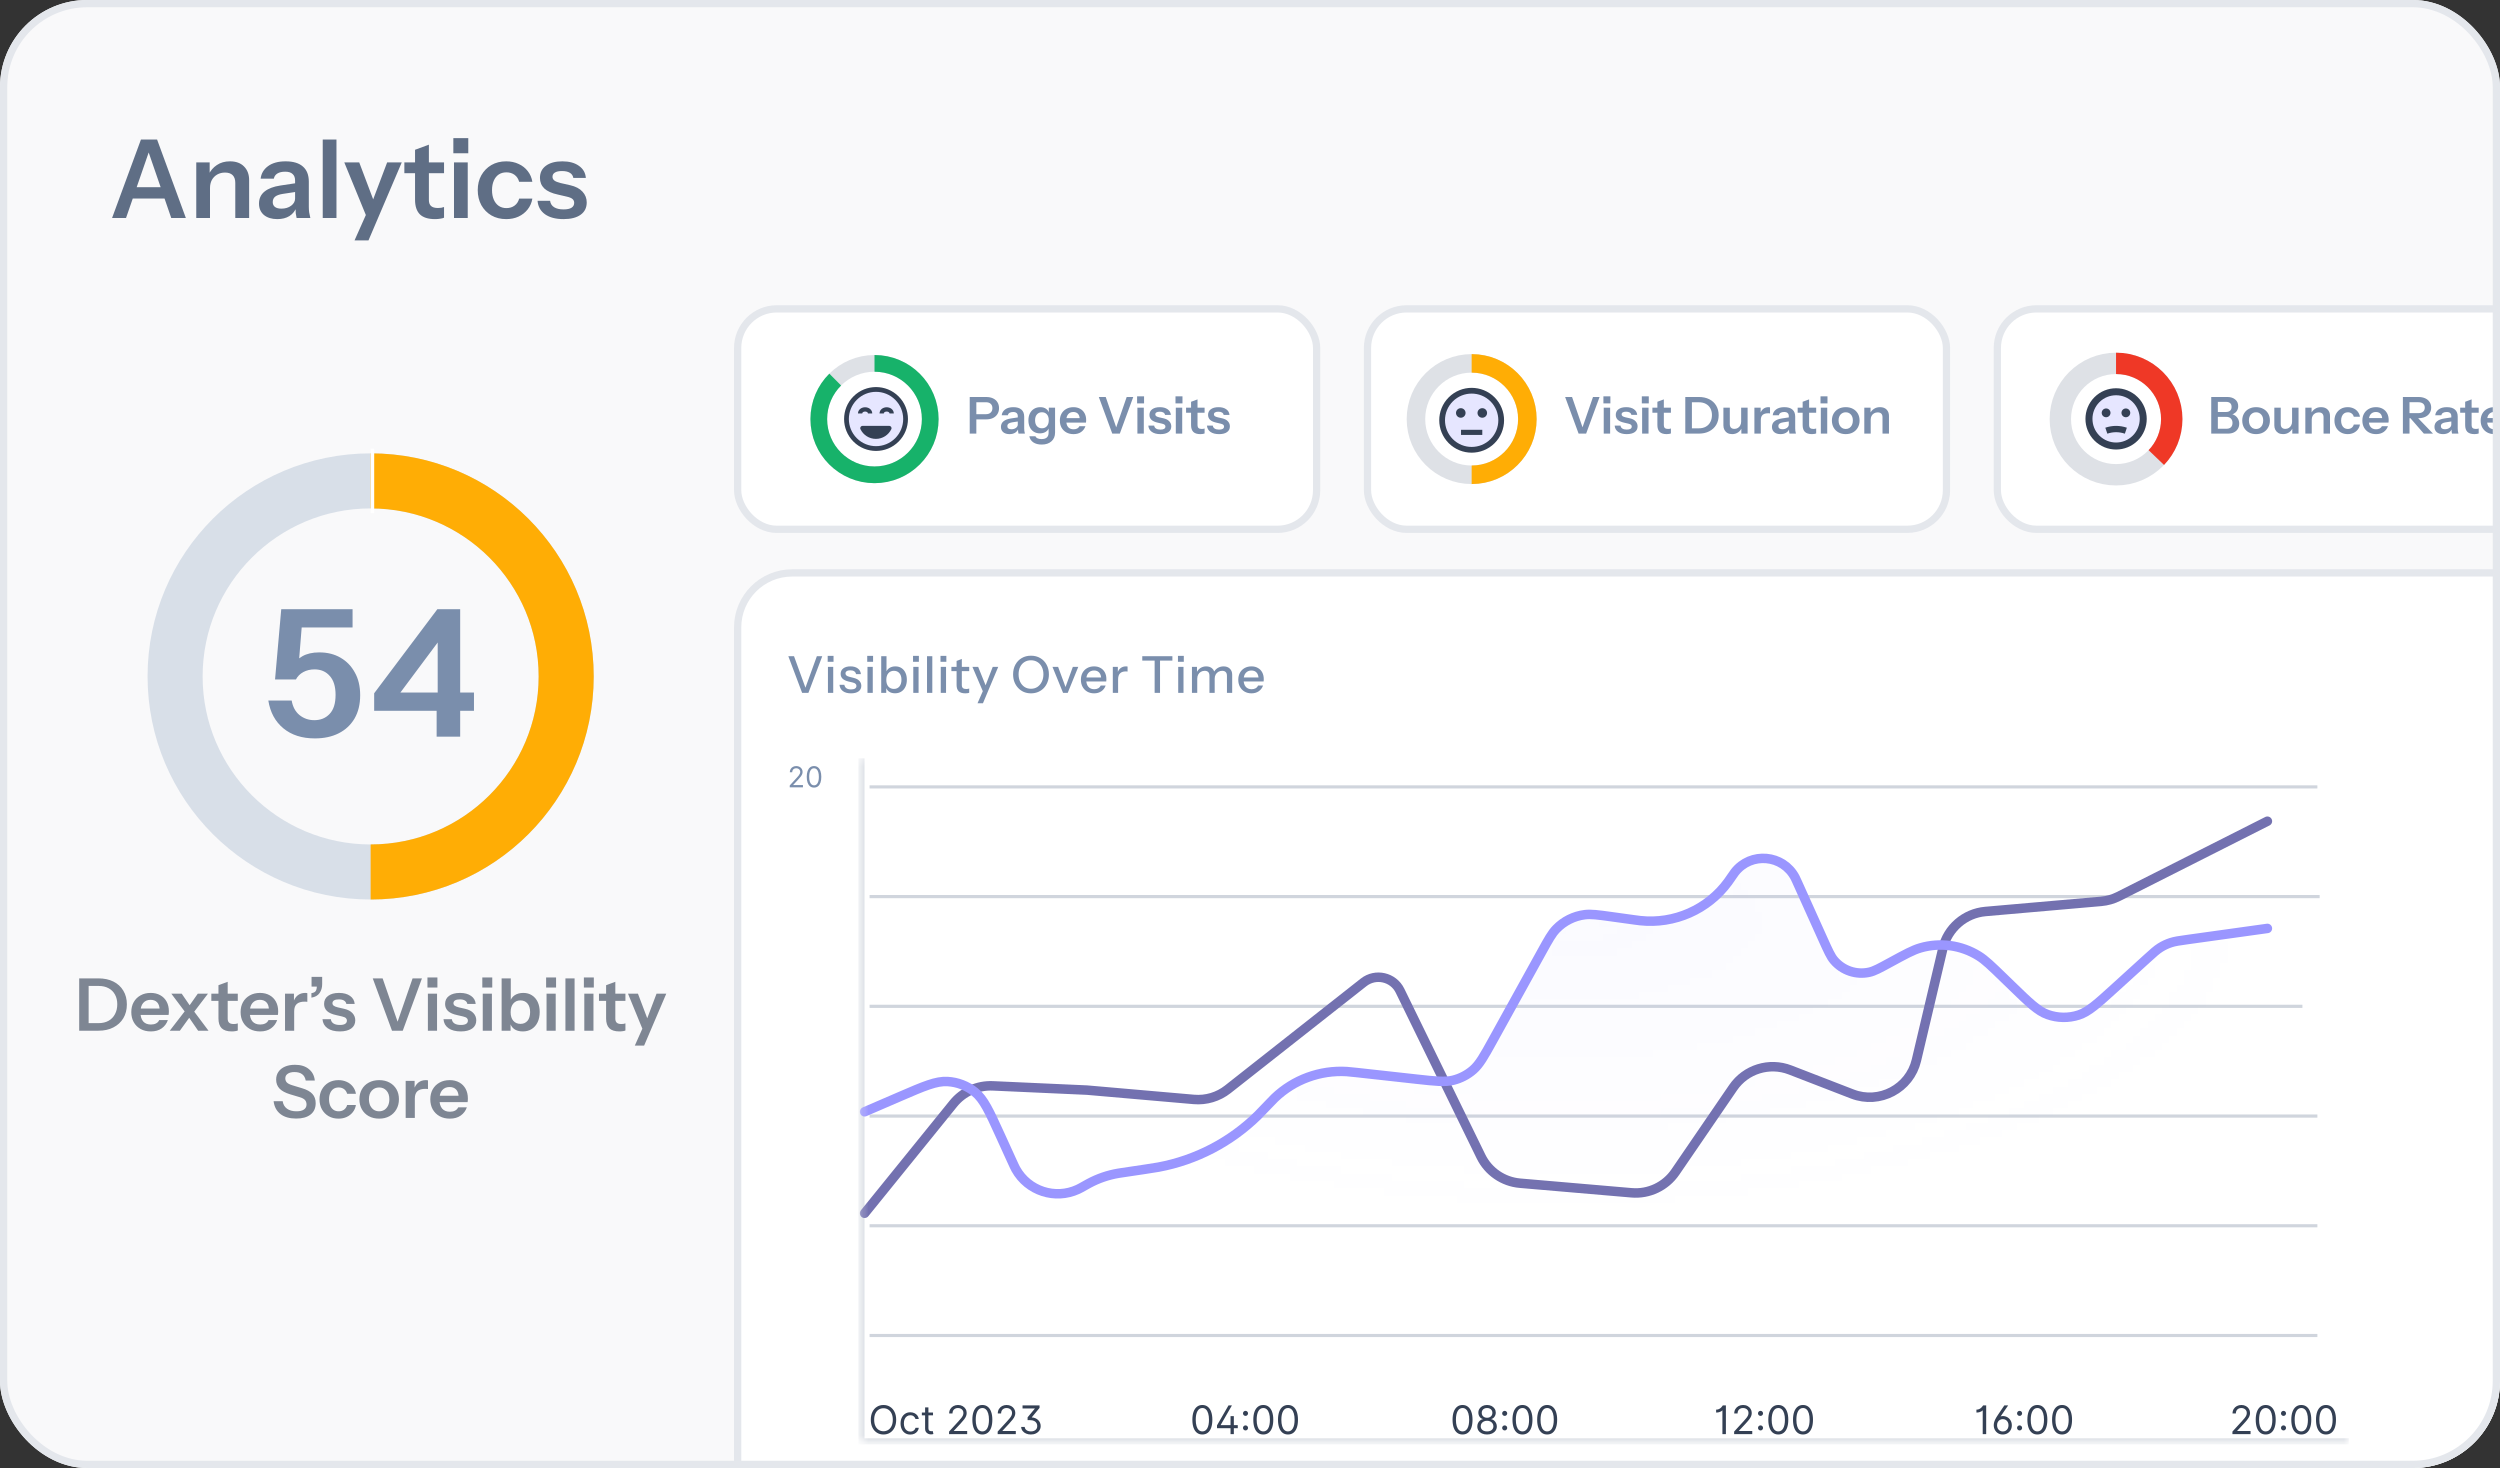 <svg width="344" height="202" viewBox="0 0 344 202" fill="none" xmlns="http://www.w3.org/2000/svg">
<rect x="0" y="0" width="344" height="202" fill="#333333" stroke="none"/>
<g clip-path="url(#clip0_1_13231)">
<rect width="344" height="202" rx="12" fill="#F9F9FA"/>
<path d="M15.42 30L19.395 19.2H21.075L17.34 30H15.42ZM23.565 30L19.845 19.2H21.615L25.575 30H23.565ZM17.475 25.755H23.385V27.315H17.475V25.755ZM27.006 30V22.35H28.851V24.15H28.896V30H27.006ZM32.376 30V25.17C32.376 24.7 32.256 24.345 32.016 24.105C31.776 23.865 31.426 23.745 30.966 23.745C30.566 23.745 30.206 23.835 29.886 24.015C29.576 24.195 29.331 24.445 29.151 24.765C28.981 25.085 28.896 25.455 28.896 25.875L28.701 24.045C28.961 23.485 29.341 23.04 29.841 22.71C30.341 22.37 30.941 22.2 31.641 22.2C32.471 22.2 33.116 22.435 33.576 22.905C34.046 23.375 34.281 24 34.281 24.78V30H32.376ZM40.814 30C40.764 29.8 40.724 29.58 40.694 29.34C40.674 29.1 40.664 28.81 40.664 28.47H40.604V24.84C40.604 24.44 40.489 24.14 40.259 23.94C40.039 23.73 39.699 23.625 39.239 23.625C38.789 23.625 38.429 23.71 38.159 23.88C37.899 24.04 37.739 24.275 37.679 24.585H35.864C35.944 23.875 36.284 23.3 36.884 22.86C37.484 22.42 38.289 22.2 39.299 22.2C40.349 22.2 41.144 22.44 41.684 22.92C42.224 23.39 42.494 24.085 42.494 25.005V28.47C42.494 28.71 42.509 28.955 42.539 29.205C42.579 29.455 42.634 29.72 42.704 30H40.814ZM38.159 30.15C37.389 30.15 36.774 29.96 36.314 29.58C35.864 29.19 35.639 28.67 35.639 28.02C35.639 27.32 35.894 26.765 36.404 26.355C36.914 25.945 37.634 25.67 38.564 25.53L40.949 25.17V26.37L38.879 26.685C38.429 26.755 38.089 26.88 37.859 27.06C37.639 27.24 37.529 27.49 37.529 27.81C37.529 28.1 37.634 28.325 37.844 28.485C38.054 28.635 38.344 28.71 38.714 28.71C39.254 28.71 39.704 28.575 40.064 28.305C40.424 28.035 40.604 27.705 40.604 27.315L40.814 28.47C40.614 29.02 40.284 29.44 39.824 29.73C39.374 30.01 38.819 30.15 38.159 30.15ZM44.408 30V19.2H46.298V30H44.408ZM48.785 33.075L50.765 28.635L51.11 28.065L53.27 22.35H55.28L50.705 33.075H48.785ZM50.48 29.925L47.375 22.35H49.43L52.025 29.22L50.48 29.925ZM59.855 30.15C58.915 30.15 58.22 29.93 57.77 29.49C57.33 29.04 57.11 28.37 57.11 27.48V20.61L59.015 19.905V27.525C59.015 27.895 59.115 28.17 59.315 28.35C59.515 28.53 59.83 28.62 60.26 28.62C60.43 28.62 60.58 28.61 60.71 28.59C60.85 28.56 60.98 28.525 61.1 28.485V29.955C60.98 30.015 60.81 30.06 60.59 30.09C60.37 30.13 60.125 30.15 59.855 30.15ZM55.64 23.835V22.35H61.1V23.835H55.64ZM62.47 30V22.35H64.36V30H62.47ZM62.38 21.09V19.005H64.435V21.09H62.38ZM69.652 30.15C68.882 30.15 68.202 29.98 67.612 29.64C67.032 29.3 66.572 28.83 66.232 28.23C65.902 27.62 65.737 26.93 65.737 26.16C65.737 25.39 65.902 24.71 66.232 24.12C66.572 23.52 67.032 23.05 67.612 22.71C68.202 22.37 68.882 22.2 69.652 22.2C70.282 22.2 70.852 22.32 71.362 22.56C71.872 22.79 72.292 23.12 72.622 23.55C72.952 23.97 73.162 24.46 73.252 25.02H71.437C71.327 24.61 71.117 24.29 70.807 24.06C70.497 23.83 70.122 23.715 69.682 23.715C69.272 23.715 68.917 23.815 68.617 24.015C68.327 24.215 68.102 24.5 67.942 24.87C67.782 25.24 67.702 25.67 67.702 26.16C67.702 26.66 67.782 27.095 67.942 27.465C68.102 27.835 68.332 28.125 68.632 28.335C68.932 28.535 69.282 28.635 69.682 28.635C70.122 28.635 70.497 28.52 70.807 28.29C71.117 28.06 71.327 27.74 71.437 27.33H73.252C73.162 27.89 72.947 28.385 72.607 28.815C72.277 29.235 71.857 29.565 71.347 29.805C70.847 30.035 70.282 30.15 69.652 30.15ZM77.538 30.15C76.478 30.15 75.633 29.93 75.003 29.49C74.373 29.04 74.028 28.42 73.968 27.63H75.693C75.743 28.02 75.928 28.315 76.248 28.515C76.568 28.715 76.998 28.815 77.538 28.815C78.028 28.815 78.393 28.74 78.633 28.59C78.883 28.43 79.008 28.205 79.008 27.915C79.008 27.705 78.938 27.535 78.798 27.405C78.658 27.265 78.393 27.15 78.003 27.06L76.773 26.775C75.933 26.595 75.308 26.315 74.898 25.935C74.498 25.545 74.298 25.06 74.298 24.48C74.298 23.77 74.568 23.215 75.108 22.815C75.658 22.405 76.413 22.2 77.373 22.2C78.323 22.2 79.083 22.405 79.653 22.815C80.233 23.215 80.553 23.77 80.613 24.48H78.888C78.838 24.17 78.678 23.935 78.408 23.775C78.148 23.615 77.788 23.535 77.328 23.535C76.898 23.535 76.573 23.605 76.353 23.745C76.133 23.875 76.023 24.07 76.023 24.33C76.023 24.53 76.108 24.7 76.278 24.84C76.448 24.97 76.733 25.085 77.133 25.185L78.453 25.485C79.203 25.655 79.768 25.95 80.148 26.37C80.538 26.79 80.733 27.285 80.733 27.855C80.733 28.585 80.453 29.15 79.893 29.55C79.333 29.95 78.548 30.15 77.538 30.15Z" fill="#5F6E85"/>
<circle cx="51" cy="93.078" r="26.907" stroke="#D8DFE8" stroke-width="7.577"/>
<path d="M51 119.985C65.861 119.985 77.907 107.938 77.907 93.078C77.907 78.217 65.861 66.17 51 66.17" stroke="#FFAD05" stroke-width="7.577"/>
<path d="M51.245 61.736L51.245 70.605" stroke="white" stroke-width="0.489"/>
<path d="M11.687 141.825V140.785H13.547C14.094 140.785 14.561 140.675 14.947 140.455C15.334 140.235 15.627 139.928 15.827 139.535C16.034 139.142 16.137 138.692 16.137 138.185C16.137 137.685 16.034 137.245 15.827 136.865C15.627 136.485 15.334 136.192 14.947 135.985C14.567 135.772 14.101 135.665 13.547 135.665H11.707V134.625H13.547C14.334 134.625 15.021 134.772 15.607 135.065C16.194 135.358 16.647 135.775 16.967 136.315C17.294 136.848 17.457 137.478 17.457 138.205C17.457 138.932 17.294 139.568 16.967 140.115C16.641 140.655 16.184 141.075 15.597 141.375C15.017 141.675 14.337 141.825 13.557 141.825H11.687ZM10.897 141.825V134.625H12.197V141.825H10.897ZM20.757 141.925C20.217 141.925 19.744 141.812 19.337 141.585C18.937 141.358 18.623 141.045 18.397 140.645C18.177 140.245 18.067 139.785 18.067 139.265C18.067 138.745 18.177 138.288 18.397 137.895C18.623 137.495 18.937 137.185 19.337 136.965C19.737 136.738 20.203 136.625 20.737 136.625C21.244 136.625 21.683 136.732 22.057 136.945C22.43 137.152 22.72 137.445 22.927 137.825C23.134 138.205 23.237 138.648 23.237 139.155C23.237 139.248 23.233 139.335 23.227 139.415C23.22 139.495 23.21 139.575 23.197 139.655H18.847V138.775H22.227L21.967 139.015C21.967 138.535 21.857 138.175 21.637 137.935C21.417 137.695 21.11 137.575 20.717 137.575C20.29 137.575 19.95 137.722 19.697 138.015C19.45 138.308 19.327 138.732 19.327 139.285C19.327 139.832 19.45 140.252 19.697 140.545C19.95 140.832 20.307 140.975 20.767 140.975C21.034 140.975 21.267 140.925 21.467 140.825C21.667 140.725 21.814 140.572 21.907 140.365H23.097C22.93 140.845 22.647 141.225 22.247 141.505C21.854 141.785 21.357 141.925 20.757 141.925ZM27.26 141.825L25.69 139.545L23.57 136.725H25L26.42 138.795L28.69 141.825H27.26ZM25.79 138.755L27.22 136.725H28.62L26.4 139.635L25.79 138.755ZM26.29 139.695L24.75 141.825H23.36L25.69 138.805L26.29 139.695ZM31.89 141.925C31.263 141.925 30.8 141.778 30.5 141.485C30.206 141.185 30.06 140.738 30.06 140.145V135.565L31.33 135.095V140.175C31.33 140.422 31.396 140.605 31.53 140.725C31.663 140.845 31.873 140.905 32.16 140.905C32.273 140.905 32.373 140.898 32.46 140.885C32.553 140.865 32.64 140.842 32.72 140.815V141.795C32.64 141.835 32.526 141.865 32.38 141.885C32.233 141.912 32.07 141.925 31.89 141.925ZM29.08 137.715V136.725H32.72V137.715H29.08ZM35.796 141.925C35.256 141.925 34.783 141.812 34.376 141.585C33.976 141.358 33.663 141.045 33.436 140.645C33.216 140.245 33.106 139.785 33.106 139.265C33.106 138.745 33.216 138.288 33.436 137.895C33.663 137.495 33.976 137.185 34.376 136.965C34.776 136.738 35.243 136.625 35.776 136.625C36.283 136.625 36.723 136.732 37.096 136.945C37.469 137.152 37.759 137.445 37.966 137.825C38.173 138.205 38.276 138.648 38.276 139.155C38.276 139.248 38.273 139.335 38.266 139.415C38.259 139.495 38.249 139.575 38.236 139.655H33.886V138.775H37.266L37.006 139.015C37.006 138.535 36.896 138.175 36.676 137.935C36.456 137.695 36.149 137.575 35.756 137.575C35.329 137.575 34.989 137.722 34.736 138.015C34.489 138.308 34.366 138.732 34.366 139.285C34.366 139.832 34.489 140.252 34.736 140.545C34.989 140.832 35.346 140.975 35.806 140.975C36.073 140.975 36.306 140.925 36.506 140.825C36.706 140.725 36.853 140.572 36.946 140.365H38.136C37.969 140.845 37.686 141.225 37.286 141.505C36.893 141.785 36.396 141.925 35.796 141.925ZM39.219 141.825V136.725H40.449V137.955H40.479V141.825H39.219ZM40.479 139.165L40.349 137.955C40.469 137.522 40.672 137.192 40.959 136.965C41.245 136.738 41.589 136.625 41.989 136.625C42.129 136.625 42.229 136.638 42.289 136.665V137.855C42.255 137.842 42.209 137.835 42.149 137.835C42.089 137.828 42.016 137.825 41.929 137.825C41.442 137.825 41.079 137.932 40.839 138.145C40.599 138.358 40.479 138.698 40.479 139.165ZM42.85 137.275V136.655C43.151 136.615 43.35 136.515 43.45 136.355C43.55 136.188 43.6 135.955 43.6 135.655L44.09 135.755H42.87V134.415H44.331V135.415C44.331 135.895 44.211 136.305 43.971 136.645C43.737 136.985 43.364 137.195 42.85 137.275ZM46.755 141.925C46.048 141.925 45.485 141.778 45.065 141.485C44.645 141.185 44.415 140.772 44.375 140.245H45.525C45.558 140.505 45.681 140.702 45.895 140.835C46.108 140.968 46.395 141.035 46.755 141.035C47.081 141.035 47.325 140.985 47.485 140.885C47.651 140.778 47.735 140.628 47.735 140.435C47.735 140.295 47.688 140.182 47.595 140.095C47.501 140.002 47.325 139.925 47.065 139.865L46.245 139.675C45.685 139.555 45.268 139.368 44.995 139.115C44.728 138.855 44.595 138.532 44.595 138.145C44.595 137.672 44.775 137.302 45.135 137.035C45.501 136.762 46.005 136.625 46.645 136.625C47.278 136.625 47.785 136.762 48.165 137.035C48.551 137.302 48.765 137.672 48.805 138.145H47.655C47.621 137.938 47.515 137.782 47.335 137.675C47.161 137.568 46.921 137.515 46.615 137.515C46.328 137.515 46.111 137.562 45.965 137.655C45.818 137.742 45.745 137.872 45.745 138.045C45.745 138.178 45.801 138.292 45.915 138.385C46.028 138.472 46.218 138.548 46.485 138.615L47.365 138.815C47.865 138.928 48.241 139.125 48.495 139.405C48.755 139.685 48.885 140.015 48.885 140.395C48.885 140.882 48.698 141.258 48.325 141.525C47.951 141.792 47.428 141.925 46.755 141.925ZM53.94 141.825L51.29 134.625H52.65L54.82 140.905H54.6L56.77 134.625H58.06L55.42 141.825H53.94ZM58.877 141.825V136.725H60.137V141.825H58.877ZM58.817 135.885V134.495H60.187V135.885H58.817ZM63.405 141.925C62.699 141.925 62.135 141.778 61.715 141.485C61.295 141.185 61.065 140.772 61.025 140.245H62.175C62.209 140.505 62.332 140.702 62.545 140.835C62.758 140.968 63.045 141.035 63.405 141.035C63.732 141.035 63.975 140.985 64.135 140.885C64.302 140.778 64.385 140.628 64.385 140.435C64.385 140.295 64.338 140.182 64.245 140.095C64.152 140.002 63.975 139.925 63.715 139.865L62.895 139.675C62.335 139.555 61.919 139.368 61.645 139.115C61.379 138.855 61.245 138.532 61.245 138.145C61.245 137.672 61.425 137.302 61.785 137.035C62.152 136.762 62.655 136.625 63.295 136.625C63.928 136.625 64.435 136.762 64.815 137.035C65.202 137.302 65.415 137.672 65.455 138.145H64.305C64.272 137.938 64.165 137.782 63.985 137.675C63.812 137.568 63.572 137.515 63.265 137.515C62.978 137.515 62.762 137.562 62.615 137.655C62.468 137.742 62.395 137.872 62.395 138.045C62.395 138.178 62.452 138.292 62.565 138.385C62.678 138.472 62.868 138.548 63.135 138.615L64.015 138.815C64.515 138.928 64.892 139.125 65.145 139.405C65.405 139.685 65.535 140.015 65.535 140.395C65.535 140.882 65.349 141.258 64.975 141.525C64.602 141.792 64.079 141.925 63.405 141.925ZM66.426 141.825V136.725H67.686V141.825H66.426ZM66.366 135.885V134.495H67.736V135.885H66.366ZM71.933 141.925C71.447 141.925 71.047 141.812 70.734 141.585C70.427 141.352 70.237 141.032 70.163 140.625L70.254 140.615V141.825H69.023V134.625H70.284V137.875L70.194 137.855C70.28 137.475 70.484 137.175 70.803 136.955C71.13 136.735 71.534 136.625 72.013 136.625C72.467 136.625 72.86 136.735 73.194 136.955C73.534 137.168 73.797 137.472 73.984 137.865C74.17 138.258 74.263 138.722 74.263 139.255C74.263 139.795 74.167 140.265 73.974 140.665C73.78 141.065 73.51 141.375 73.163 141.595C72.817 141.815 72.407 141.925 71.933 141.925ZM71.614 140.885C72.02 140.885 72.344 140.745 72.584 140.465C72.823 140.178 72.944 139.778 72.944 139.265C72.944 138.752 72.82 138.355 72.573 138.075C72.334 137.795 72.01 137.655 71.603 137.655C71.204 137.655 70.88 137.798 70.633 138.085C70.387 138.365 70.263 138.762 70.263 139.275C70.263 139.788 70.387 140.185 70.633 140.465C70.88 140.745 71.207 140.885 71.614 140.885ZM75.205 141.825V136.725H76.465V141.825H75.205ZM75.145 135.885V134.495H76.515V135.885H75.145ZM77.803 141.825V134.625H79.063V141.825H77.803ZM80.4 141.825V136.725H81.66V141.825H80.4ZM80.341 135.885V134.495H81.71V135.885H80.341ZM85.23 141.925C84.603 141.925 84.139 141.778 83.84 141.485C83.546 141.185 83.4 140.738 83.4 140.145V135.565L84.669 135.095V140.175C84.669 140.422 84.736 140.605 84.87 140.725C85.003 140.845 85.213 140.905 85.499 140.905C85.613 140.905 85.713 140.898 85.799 140.885C85.893 140.865 85.98 140.842 86.059 140.815V141.795C85.98 141.835 85.866 141.865 85.719 141.885C85.573 141.912 85.409 141.925 85.23 141.925ZM82.419 137.715V136.725H86.059V137.715H82.419ZM87.351 143.875L88.671 140.915L88.901 140.535L90.341 136.725H91.681L88.631 143.875H87.351ZM88.481 141.775L86.411 136.725H87.781L89.511 141.305L88.481 141.775ZM40.758 153.915C39.851 153.915 39.128 153.708 38.588 153.295C38.054 152.875 37.741 152.285 37.648 151.525H38.898C38.958 151.965 39.154 152.308 39.488 152.555C39.821 152.795 40.258 152.915 40.798 152.915C41.244 152.915 41.584 152.835 41.818 152.675C42.058 152.508 42.178 152.278 42.178 151.985C42.178 151.725 42.104 151.515 41.958 151.355C41.811 151.195 41.564 151.065 41.218 150.965L39.918 150.575C39.258 150.375 38.771 150.112 38.458 149.785C38.151 149.458 37.998 149.048 37.998 148.555C37.998 148.142 38.104 147.782 38.318 147.475C38.531 147.168 38.831 146.932 39.218 146.765C39.611 146.598 40.068 146.515 40.588 146.515C41.388 146.515 42.024 146.712 42.498 147.105C42.978 147.492 43.251 148.018 43.318 148.685H42.068C41.994 148.285 41.828 147.992 41.568 147.805C41.308 147.612 40.958 147.515 40.518 147.515C40.131 147.515 39.824 147.592 39.598 147.745C39.371 147.898 39.258 148.108 39.258 148.375C39.258 148.595 39.324 148.782 39.458 148.935C39.598 149.088 39.854 149.222 40.228 149.335L41.548 149.735C42.208 149.928 42.688 150.192 42.988 150.525C43.288 150.858 43.438 151.282 43.438 151.795C43.438 152.475 43.201 152.998 42.728 153.365C42.261 153.732 41.604 153.915 40.758 153.915ZM46.575 153.925C46.062 153.925 45.609 153.812 45.215 153.585C44.829 153.358 44.522 153.045 44.295 152.645C44.075 152.238 43.965 151.778 43.965 151.265C43.965 150.752 44.075 150.298 44.295 149.905C44.522 149.505 44.829 149.192 45.215 148.965C45.609 148.738 46.062 148.625 46.575 148.625C46.995 148.625 47.375 148.705 47.715 148.865C48.055 149.018 48.335 149.238 48.555 149.525C48.775 149.805 48.915 150.132 48.975 150.505H47.765C47.692 150.232 47.552 150.018 47.345 149.865C47.139 149.712 46.889 149.635 46.595 149.635C46.322 149.635 46.085 149.702 45.885 149.835C45.692 149.968 45.542 150.158 45.435 150.405C45.329 150.652 45.275 150.938 45.275 151.265C45.275 151.598 45.329 151.888 45.435 152.135C45.542 152.382 45.695 152.575 45.895 152.715C46.095 152.848 46.329 152.915 46.595 152.915C46.889 152.915 47.139 152.838 47.345 152.685C47.552 152.532 47.692 152.318 47.765 152.045H48.975C48.915 152.418 48.772 152.748 48.545 153.035C48.325 153.315 48.045 153.535 47.705 153.695C47.372 153.848 46.995 153.925 46.575 153.925ZM52.174 153.925C51.634 153.925 51.157 153.812 50.744 153.585C50.337 153.358 50.02 153.045 49.794 152.645C49.567 152.238 49.454 151.775 49.454 151.255C49.454 150.735 49.567 150.278 49.794 149.885C50.02 149.492 50.337 149.185 50.744 148.965C51.157 148.738 51.634 148.625 52.174 148.625C52.72 148.625 53.197 148.738 53.604 148.965C54.01 149.185 54.327 149.492 54.554 149.885C54.78 150.278 54.894 150.735 54.894 151.255C54.894 151.775 54.777 152.238 54.544 152.645C54.317 153.045 54 153.358 53.594 153.585C53.187 153.812 52.714 153.925 52.174 153.925ZM52.174 152.915C52.44 152.915 52.68 152.848 52.894 152.715C53.107 152.575 53.274 152.382 53.394 152.135C53.514 151.882 53.574 151.585 53.574 151.245C53.574 150.745 53.44 150.352 53.174 150.065C52.914 149.778 52.58 149.635 52.174 149.635C51.767 149.635 51.43 149.778 51.164 150.065C50.897 150.352 50.764 150.745 50.764 151.245C50.764 151.585 50.824 151.882 50.944 152.135C51.07 152.382 51.237 152.575 51.444 152.715C51.657 152.848 51.9 152.915 52.174 152.915ZM55.82 153.825V148.725H57.05V149.955H57.08V153.825H55.82ZM57.08 151.165L56.95 149.955C57.07 149.522 57.274 149.192 57.56 148.965C57.847 148.738 58.19 148.625 58.59 148.625C58.73 148.625 58.83 148.638 58.89 148.665V149.855C58.857 149.842 58.81 149.835 58.75 149.835C58.69 149.828 58.617 149.825 58.53 149.825C58.044 149.825 57.68 149.932 57.44 150.145C57.2 150.358 57.08 150.698 57.08 151.165ZM61.9 153.925C61.359 153.925 60.886 153.812 60.48 153.585C60.08 153.358 59.766 153.045 59.539 152.645C59.319 152.245 59.209 151.785 59.209 151.265C59.209 150.745 59.319 150.288 59.539 149.895C59.766 149.495 60.08 149.185 60.48 148.965C60.88 148.738 61.346 148.625 61.88 148.625C62.386 148.625 62.826 148.732 63.2 148.945C63.573 149.152 63.863 149.445 64.07 149.825C64.276 150.205 64.379 150.648 64.379 151.155C64.379 151.248 64.376 151.335 64.37 151.415C64.363 151.495 64.353 151.575 64.34 151.655H59.989V150.775H63.37L63.109 151.015C63.109 150.535 62.999 150.175 62.779 149.935C62.559 149.695 62.253 149.575 61.859 149.575C61.433 149.575 61.093 149.722 60.84 150.015C60.593 150.308 60.469 150.732 60.469 151.285C60.469 151.832 60.593 152.252 60.84 152.545C61.093 152.832 61.45 152.975 61.91 152.975C62.176 152.975 62.41 152.925 62.609 152.825C62.809 152.725 62.956 152.572 63.05 152.365H64.24C64.073 152.845 63.789 153.225 63.389 153.505C62.996 153.785 62.499 153.925 61.9 153.925Z" fill="#7E8693"/>
<path d="M43.325 101.605C41.556 101.605 40.111 101.142 38.991 100.217C37.871 99.291 37.181 98.017 36.921 96.393H40.135C40.282 97.254 40.639 97.919 41.207 98.39C41.791 98.861 42.473 99.096 43.252 99.096C44.113 99.096 44.811 98.812 45.347 98.244C45.899 97.676 46.175 96.799 46.175 95.614C46.175 94.461 45.907 93.593 45.371 93.008C44.852 92.408 44.154 92.107 43.277 92.107C42.709 92.107 42.197 92.229 41.743 92.472C41.288 92.716 40.947 93.057 40.72 93.495H37.846L38.699 83.828H48.513V86.336H39.989L41.548 85.897L41.061 91.912L40.087 91.742C40.476 91.141 40.98 90.662 41.596 90.305C42.213 89.948 42.993 89.769 43.934 89.769C45.054 89.769 46.029 90.013 46.857 90.5C47.701 90.987 48.358 91.669 48.829 92.546C49.316 93.406 49.56 94.445 49.56 95.663C49.56 96.913 49.3 97.984 48.78 98.877C48.261 99.754 47.538 100.428 46.613 100.898C45.688 101.369 44.592 101.605 43.325 101.605ZM60.081 101.361V96.734L60.227 96.247V86.238L61.445 86.774L54.237 96.442L52.849 95.297H65.219V97.806H51.485V95.395L60.179 83.828H63.32V101.361H60.081Z" fill="#7A8EAC"/>
<rect x="101.5" y="42.5" width="79.667" height="30.334" rx="5.382" fill="white"/>
<rect x="101.5" y="42.5" width="79.667" height="30.334" rx="5.382" stroke="#E4E7EC"/>
<circle cx="120.333" cy="57.667" r="7.667" fill="white" stroke="#DEE1E6" stroke-width="2.3"/>
<path d="M120.333 50C124.568 50 128 53.433 128 57.667C128 61.901 124.568 65.334 120.333 65.334C116.099 65.334 112.666 61.901 112.666 57.667C112.666 55.542 113.531 53.619 114.927 52.23" stroke="#17B26A" stroke-width="2.3"/>
<path d="M123.416 60.53C125.004 58.942 125.004 56.368 123.416 54.78C121.828 53.192 119.254 53.192 117.666 54.78C116.078 56.368 116.078 58.942 117.666 60.53C119.254 62.118 121.828 62.118 123.416 60.53Z" fill="#E6E6FF" stroke="#344054" stroke-width="0.657" stroke-miterlimit="10"/>
<path d="M118.684 58.601C118.452 58.601 118.298 58.843 118.399 59.053C118.777 59.844 119.586 60.391 120.522 60.391C121.458 60.391 122.266 59.844 122.645 59.053C122.745 58.843 122.592 58.601 122.359 58.601H118.684Z" fill="#344054"/>
<path d="M118.353 56.889C118.353 56.571 118.66 56.335 119.039 56.335C119.418 56.335 119.725 56.571 119.725 56.889" stroke="#344054" stroke-width="0.591" stroke-miterlimit="10"/>
<path d="M121.319 56.889C121.319 56.571 121.626 56.335 122.005 56.335C122.384 56.335 122.691 56.571 122.691 56.889" stroke="#344054" stroke-width="0.591" stroke-miterlimit="10"/>
<path d="M133.434 59.667V54.627H135.695C136.064 54.627 136.379 54.69 136.64 54.816C136.906 54.942 137.109 55.119 137.249 55.348C137.394 55.577 137.466 55.847 137.466 56.16C137.466 56.468 137.394 56.739 137.249 56.972C137.105 57.205 136.902 57.387 136.64 57.518C136.379 57.644 136.064 57.707 135.695 57.707H134.141V56.993H135.653C135.943 56.993 136.164 56.918 136.318 56.769C136.477 56.62 136.556 56.416 136.556 56.16C136.556 55.908 136.477 55.709 136.318 55.565C136.164 55.42 135.943 55.348 135.653 55.348H134.344V59.667H133.434ZM140.145 59.667C140.122 59.574 140.103 59.471 140.089 59.359C140.08 59.247 140.075 59.111 140.075 58.953H140.047V57.259C140.047 57.072 139.994 56.932 139.886 56.839C139.784 56.741 139.625 56.692 139.41 56.692C139.2 56.692 139.032 56.731 138.906 56.811C138.785 56.886 138.71 56.995 138.682 57.14H137.835C137.873 56.809 138.031 56.54 138.311 56.335C138.591 56.13 138.967 56.027 139.438 56.027C139.928 56.027 140.299 56.139 140.551 56.363C140.803 56.582 140.929 56.907 140.929 57.336V58.953C140.929 59.065 140.936 59.179 140.95 59.296C140.969 59.413 140.995 59.536 141.027 59.667H140.145ZM138.906 59.737C138.547 59.737 138.26 59.648 138.045 59.471C137.835 59.289 137.73 59.046 137.73 58.743C137.73 58.416 137.849 58.157 138.087 57.966C138.325 57.775 138.661 57.646 139.095 57.581L140.208 57.413V57.973L139.242 58.12C139.032 58.153 138.874 58.211 138.766 58.295C138.664 58.379 138.612 58.495 138.612 58.645C138.612 58.78 138.661 58.885 138.759 58.96C138.857 59.03 138.993 59.065 139.165 59.065C139.417 59.065 139.627 59.002 139.795 58.876C139.963 58.75 140.047 58.596 140.047 58.414L140.145 58.953C140.052 59.209 139.898 59.406 139.683 59.541C139.473 59.672 139.214 59.737 138.906 59.737ZM143.336 61.172C142.865 61.172 142.477 61.069 142.174 60.864C141.875 60.658 141.698 60.381 141.642 60.031H142.482C142.524 60.152 142.615 60.245 142.755 60.311C142.9 60.381 143.086 60.416 143.315 60.416C143.646 60.416 143.891 60.341 144.05 60.192C144.209 60.047 144.288 59.825 144.288 59.527V58.757L144.351 58.771C144.295 59.032 144.153 59.242 143.924 59.401C143.695 59.555 143.415 59.632 143.084 59.632C142.767 59.632 142.489 59.557 142.251 59.408C142.018 59.258 141.836 59.051 141.705 58.785C141.574 58.514 141.509 58.199 141.509 57.84C141.509 57.476 141.577 57.158 141.712 56.888C141.847 56.617 142.036 56.407 142.279 56.258C142.526 56.104 142.813 56.027 143.14 56.027C143.476 56.027 143.751 56.108 143.966 56.272C144.185 56.431 144.321 56.652 144.372 56.937L144.316 56.944V56.097H145.177V59.52C145.177 60.029 145.011 60.43 144.68 60.724C144.353 61.023 143.905 61.172 143.336 61.172ZM143.371 58.932C143.656 58.932 143.882 58.836 144.05 58.645C144.223 58.449 144.309 58.176 144.309 57.826C144.309 57.476 144.223 57.205 144.05 57.014C143.877 56.822 143.649 56.727 143.364 56.727C143.084 56.727 142.858 56.825 142.685 57.021C142.512 57.212 142.426 57.483 142.426 57.833C142.426 58.183 142.512 58.453 142.685 58.645C142.858 58.836 143.086 58.932 143.371 58.932ZM147.719 59.737C147.341 59.737 147.009 59.657 146.725 59.499C146.445 59.34 146.225 59.121 146.067 58.841C145.913 58.561 145.836 58.239 145.836 57.875C145.836 57.511 145.913 57.191 146.067 56.916C146.225 56.636 146.445 56.419 146.725 56.265C147.005 56.106 147.331 56.027 147.705 56.027C148.059 56.027 148.367 56.102 148.629 56.251C148.89 56.395 149.093 56.601 149.238 56.867C149.382 57.133 149.455 57.443 149.455 57.798C149.455 57.863 149.452 57.924 149.448 57.98C149.443 58.036 149.436 58.092 149.427 58.148H146.382V57.532H148.748L148.566 57.7C148.566 57.364 148.489 57.112 148.335 56.944C148.181 56.776 147.966 56.692 147.691 56.692C147.392 56.692 147.154 56.794 146.977 57C146.804 57.205 146.718 57.502 146.718 57.889C146.718 58.272 146.804 58.566 146.977 58.771C147.154 58.971 147.404 59.072 147.726 59.072C147.912 59.072 148.076 59.037 148.216 58.967C148.356 58.897 148.458 58.789 148.524 58.645H149.357C149.24 58.981 149.042 59.247 148.762 59.443C148.486 59.639 148.139 59.737 147.719 59.737ZM153.05 59.667L151.195 54.627H152.147L153.666 59.023H153.512L155.031 54.627H155.934L154.086 59.667H153.05ZM156.506 59.667V56.097H157.388V59.667H156.506ZM156.464 55.509V54.536H157.423V55.509H156.464ZM159.676 59.737C159.181 59.737 158.787 59.634 158.493 59.429C158.199 59.219 158.038 58.929 158.01 58.561H158.815C158.838 58.743 158.925 58.88 159.074 58.974C159.223 59.067 159.424 59.114 159.676 59.114C159.905 59.114 160.075 59.079 160.187 59.009C160.304 58.934 160.362 58.829 160.362 58.694C160.362 58.596 160.329 58.517 160.264 58.456C160.199 58.391 160.075 58.337 159.893 58.295L159.319 58.162C158.927 58.078 158.635 57.947 158.444 57.77C158.257 57.588 158.164 57.361 158.164 57.091C158.164 56.76 158.29 56.501 158.542 56.314C158.799 56.123 159.151 56.027 159.599 56.027C160.042 56.027 160.397 56.123 160.663 56.314C160.934 56.501 161.083 56.76 161.111 57.091H160.306C160.283 56.946 160.208 56.837 160.082 56.762C159.961 56.687 159.793 56.65 159.578 56.65C159.377 56.65 159.226 56.682 159.123 56.748C159.02 56.809 158.969 56.9 158.969 57.021C158.969 57.114 159.009 57.194 159.088 57.259C159.167 57.319 159.3 57.373 159.487 57.42L160.103 57.56C160.453 57.639 160.717 57.777 160.894 57.973C161.076 58.169 161.167 58.4 161.167 58.666C161.167 59.007 161.036 59.27 160.775 59.457C160.514 59.644 160.147 59.737 159.676 59.737ZM161.791 59.667V56.097H162.673V59.667H161.791ZM161.749 55.509V54.536H162.708V55.509H161.749ZM165.171 59.737C164.732 59.737 164.408 59.634 164.198 59.429C163.993 59.219 163.89 58.906 163.89 58.491V55.285L164.779 54.956V58.512C164.779 58.684 164.826 58.813 164.919 58.897C165.012 58.981 165.159 59.023 165.36 59.023C165.439 59.023 165.509 59.018 165.57 59.009C165.635 58.995 165.696 58.978 165.752 58.96V59.646C165.696 59.674 165.617 59.695 165.514 59.709C165.411 59.727 165.297 59.737 165.171 59.737ZM163.204 56.79V56.097H165.752V56.79H163.204ZM167.742 59.737C167.248 59.737 166.853 59.634 166.559 59.429C166.265 59.219 166.104 58.929 166.076 58.561H166.881C166.905 58.743 166.991 58.88 167.14 58.974C167.29 59.067 167.49 59.114 167.742 59.114C167.971 59.114 168.141 59.079 168.253 59.009C168.37 58.934 168.428 58.829 168.428 58.694C168.428 58.596 168.396 58.517 168.33 58.456C168.265 58.391 168.141 58.337 167.959 58.295L167.385 58.162C166.993 58.078 166.702 57.947 166.51 57.77C166.324 57.588 166.23 57.361 166.23 57.091C166.23 56.76 166.356 56.501 166.608 56.314C166.865 56.123 167.217 56.027 167.665 56.027C168.109 56.027 168.463 56.123 168.729 56.314C169 56.501 169.149 56.76 169.177 57.091H168.372C168.349 56.946 168.274 56.837 168.148 56.762C168.027 56.687 167.859 56.65 167.644 56.65C167.444 56.65 167.292 56.682 167.189 56.748C167.087 56.809 167.035 56.9 167.035 57.021C167.035 57.114 167.075 57.194 167.154 57.259C167.234 57.319 167.367 57.373 167.553 57.42L168.169 57.56C168.519 57.639 168.783 57.777 168.96 57.973C169.142 58.169 169.233 58.4 169.233 58.666C169.233 59.007 169.103 59.27 168.841 59.457C168.58 59.644 168.214 59.737 167.742 59.737Z" fill="#7A8EAC"/>
<rect x="188.167" y="42.5" width="79.667" height="30.33" rx="5.382" fill="white"/>
<rect x="188.167" y="42.5" width="79.667" height="30.33" rx="5.382" stroke="#E4E7EC"/>
<circle cx="202.5" cy="57.665" r="7.665" fill="white" stroke="#DEE1E6" stroke-width="2.55"/>
<path d="M205.375 60.703C206.962 59.115 206.962 56.541 205.375 54.954C203.787 53.366 201.213 53.366 199.626 54.954C198.039 56.541 198.039 59.115 199.626 60.703C201.213 62.29 203.787 62.29 205.375 60.703Z" fill="#E6E6FF" stroke="#344054" stroke-width="0.791" stroke-miterlimit="10"/>
<path d="M203.963 57.481C204.327 57.481 204.622 57.186 204.622 56.822C204.622 56.459 204.327 56.164 203.963 56.164C203.599 56.164 203.305 56.459 203.305 56.822C203.305 57.186 203.599 57.481 203.963 57.481Z" fill="#344054"/>
<path d="M201.003 57.481C201.367 57.481 201.662 57.186 201.662 56.822C201.662 56.459 201.367 56.164 201.003 56.164C200.64 56.164 200.345 56.459 200.345 56.822C200.345 57.186 200.64 57.481 201.003 57.481Z" fill="#344054"/>
<path d="M201.037 59.495H203.963" stroke="#344054" stroke-width="0.712" stroke-miterlimit="10"/>
<path d="M202.5 65.33C206.733 65.33 210.165 61.898 210.165 57.665C210.165 53.432 206.733 50 202.5 50" stroke="#FFAD05" stroke-width="2.55"/>
<path d="M217.216 59.665L215.361 54.625H216.313L217.832 59.021H217.678L219.197 54.625H220.1L218.252 59.665H217.216ZM220.672 59.665V56.095H221.554V59.665H220.672ZM220.63 55.507V54.534H221.589V55.507H220.63ZM223.842 59.735C223.347 59.735 222.953 59.632 222.659 59.427C222.365 59.217 222.204 58.928 222.176 58.559H222.981C223.004 58.741 223.09 58.879 223.24 58.972C223.389 59.065 223.59 59.112 223.842 59.112C224.07 59.112 224.241 59.077 224.353 59.007C224.469 58.932 224.528 58.827 224.528 58.692C224.528 58.594 224.495 58.514 224.43 58.454C224.364 58.389 224.241 58.335 224.059 58.293L223.485 58.16C223.093 58.076 222.801 57.945 222.61 57.768C222.423 57.586 222.33 57.359 222.33 57.089C222.33 56.758 222.456 56.498 222.708 56.312C222.964 56.12 223.317 56.025 223.765 56.025C224.208 56.025 224.563 56.12 224.829 56.312C225.099 56.498 225.249 56.758 225.277 57.089H224.472C224.448 56.944 224.374 56.834 224.248 56.76C224.126 56.685 223.958 56.648 223.744 56.648C223.543 56.648 223.391 56.681 223.289 56.746C223.186 56.806 223.135 56.898 223.135 57.019C223.135 57.112 223.174 57.191 223.254 57.257C223.333 57.318 223.466 57.371 223.653 57.418L224.269 57.558C224.619 57.637 224.882 57.775 225.06 57.971C225.242 58.167 225.333 58.398 225.333 58.664C225.333 59.005 225.202 59.268 224.941 59.455C224.679 59.642 224.313 59.735 223.842 59.735ZM225.956 59.665V56.095H226.838V59.665H225.956ZM225.914 55.507V54.534H226.873V55.507H225.914ZM229.337 59.735C228.898 59.735 228.574 59.632 228.364 59.427C228.158 59.217 228.056 58.904 228.056 58.489V55.283L228.945 54.954V58.51C228.945 58.682 228.991 58.811 229.085 58.895C229.178 58.979 229.325 59.021 229.526 59.021C229.605 59.021 229.675 59.016 229.736 59.007C229.801 58.993 229.862 58.977 229.918 58.958V59.644C229.862 59.672 229.782 59.693 229.68 59.707C229.577 59.725 229.463 59.735 229.337 59.735ZM227.37 56.788V56.095H229.918V56.788H227.37ZM232.449 59.665V58.937H233.751C234.133 58.937 234.46 58.86 234.731 58.706C235.001 58.552 235.207 58.337 235.347 58.062C235.491 57.786 235.564 57.471 235.564 57.117C235.564 56.767 235.491 56.459 235.347 56.193C235.207 55.927 235.001 55.721 234.731 55.577C234.465 55.428 234.138 55.353 233.751 55.353H232.463V54.625H233.751C234.301 54.625 234.782 54.727 235.193 54.933C235.603 55.138 235.921 55.43 236.145 55.808C236.373 56.181 236.488 56.622 236.488 57.131C236.488 57.639 236.373 58.085 236.145 58.468C235.916 58.846 235.596 59.14 235.186 59.35C234.78 59.56 234.304 59.665 233.758 59.665H232.449ZM231.896 59.665V54.625H232.806V59.665H231.896ZM238.336 59.735C238.088 59.735 237.874 59.684 237.692 59.581C237.514 59.474 237.377 59.329 237.279 59.147C237.185 58.965 237.139 58.76 237.139 58.531V56.095H238.021V58.349C238.021 58.568 238.074 58.734 238.182 58.846C238.294 58.958 238.45 59.014 238.651 59.014C238.833 59.014 238.991 58.972 239.127 58.888C239.267 58.804 239.376 58.687 239.456 58.538C239.54 58.384 239.582 58.211 239.582 58.02L239.673 58.874C239.556 59.135 239.381 59.345 239.148 59.504C238.919 59.658 238.648 59.735 238.336 59.735ZM239.61 59.665V58.825H239.582V56.095H240.471V59.665H239.61ZM241.405 59.665V56.095H242.266V56.956H242.287V59.665H241.405ZM242.287 57.803L242.196 56.956C242.28 56.653 242.423 56.422 242.623 56.263C242.824 56.104 243.064 56.025 243.344 56.025C243.442 56.025 243.512 56.034 243.554 56.053V56.886C243.531 56.877 243.498 56.872 243.456 56.872C243.414 56.867 243.363 56.865 243.302 56.865C242.962 56.865 242.707 56.94 242.539 57.089C242.371 57.238 242.287 57.476 242.287 57.803ZM246.236 59.665C246.213 59.572 246.194 59.469 246.18 59.357C246.171 59.245 246.166 59.109 246.166 58.951H246.138V57.257C246.138 57.07 246.084 56.93 245.977 56.837C245.874 56.739 245.716 56.69 245.501 56.69C245.291 56.69 245.123 56.73 244.997 56.809C244.876 56.883 244.801 56.993 244.773 57.138H243.926C243.963 56.806 244.122 56.538 244.402 56.333C244.682 56.127 245.058 56.025 245.529 56.025C246.019 56.025 246.39 56.137 246.642 56.361C246.894 56.58 247.02 56.904 247.02 57.334V58.951C247.02 59.063 247.027 59.177 247.041 59.294C247.06 59.41 247.085 59.534 247.118 59.665H246.236ZM244.997 59.735C244.638 59.735 244.351 59.646 244.136 59.469C243.926 59.287 243.821 59.044 243.821 58.741C243.821 58.414 243.94 58.155 244.178 57.964C244.416 57.773 244.752 57.644 245.186 57.579L246.299 57.411V57.971L245.333 58.118C245.123 58.151 244.964 58.209 244.857 58.293C244.754 58.377 244.703 58.493 244.703 58.643C244.703 58.778 244.752 58.883 244.85 58.958C244.948 59.028 245.083 59.063 245.256 59.063C245.508 59.063 245.718 59 245.886 58.874C246.054 58.748 246.138 58.594 246.138 58.412L246.236 58.951C246.143 59.208 245.989 59.404 245.774 59.539C245.564 59.669 245.305 59.735 244.997 59.735ZM249.325 59.735C248.886 59.735 248.562 59.632 248.352 59.427C248.146 59.217 248.044 58.904 248.044 58.489V55.283L248.933 54.954V58.51C248.933 58.682 248.979 58.811 249.073 58.895C249.166 58.979 249.313 59.021 249.514 59.021C249.593 59.021 249.663 59.016 249.724 59.007C249.789 58.993 249.85 58.977 249.906 58.958V59.644C249.85 59.672 249.77 59.693 249.668 59.707C249.565 59.725 249.451 59.735 249.325 59.735ZM247.358 56.788V56.095H249.906V56.788H247.358ZM250.545 59.665V56.095H251.427V59.665H250.545ZM250.503 55.507V54.534H251.462V55.507H250.503ZM253.974 59.735C253.596 59.735 253.262 59.656 252.973 59.497C252.688 59.338 252.466 59.119 252.308 58.839C252.149 58.554 252.07 58.23 252.07 57.866C252.07 57.502 252.149 57.182 252.308 56.907C252.466 56.632 252.688 56.417 252.973 56.263C253.262 56.104 253.596 56.025 253.974 56.025C254.356 56.025 254.69 56.104 254.975 56.263C255.259 56.417 255.481 56.632 255.64 56.907C255.798 57.182 255.878 57.502 255.878 57.866C255.878 58.23 255.796 58.554 255.633 58.839C255.474 59.119 255.252 59.338 254.968 59.497C254.683 59.656 254.352 59.735 253.974 59.735ZM253.974 59.028C254.16 59.028 254.328 58.981 254.478 58.888C254.627 58.79 254.744 58.654 254.828 58.482C254.912 58.304 254.954 58.097 254.954 57.859C254.954 57.509 254.86 57.233 254.674 57.033C254.492 56.832 254.258 56.732 253.974 56.732C253.689 56.732 253.453 56.832 253.267 57.033C253.08 57.233 252.987 57.509 252.987 57.859C252.987 58.097 253.029 58.304 253.113 58.482C253.201 58.654 253.318 58.79 253.463 58.888C253.612 58.981 253.782 59.028 253.974 59.028ZM256.527 59.665V56.095H257.388V56.935H257.409V59.665H256.527ZM259.033 59.665V57.411C259.033 57.191 258.977 57.026 258.865 56.914C258.753 56.802 258.589 56.746 258.375 56.746C258.188 56.746 258.02 56.788 257.871 56.872C257.726 56.956 257.612 57.072 257.528 57.222C257.448 57.371 257.409 57.544 257.409 57.74L257.318 56.886C257.439 56.624 257.616 56.417 257.85 56.263C258.083 56.104 258.363 56.025 258.69 56.025C259.077 56.025 259.378 56.135 259.593 56.354C259.812 56.573 259.922 56.865 259.922 57.229V59.665H259.033Z" fill="#7A8EAC"/>
<rect x="274.833" y="42.5" width="79.667" height="30.33" rx="5.382" fill="white"/>
<rect x="274.833" y="42.5" width="79.667" height="30.33" rx="5.382" stroke="#E4E7EC"/>
<circle cx="291.167" cy="57.665" r="7.665" fill="white" stroke="#DEE1E6" stroke-width="2.941"/>
<path d="M293.815 60.28C295.273 58.821 295.273 56.457 293.815 54.999C292.356 53.541 289.992 53.541 288.534 54.999C287.076 56.457 287.076 58.821 288.534 60.28C289.992 61.738 292.356 61.738 293.815 60.28Z" fill="#E6E6FF" stroke="#344054" stroke-width="0.964" stroke-miterlimit="10"/>
<path d="M292.518 57.413C292.852 57.413 293.123 57.142 293.123 56.808C293.123 56.474 292.852 56.203 292.518 56.203C292.184 56.203 291.913 56.474 291.913 56.808C291.913 57.142 292.184 57.413 292.518 57.413Z" fill="#344054"/>
<path d="M289.799 57.413C290.133 57.413 290.404 57.142 290.404 56.808C290.404 56.474 290.133 56.203 289.799 56.203C289.465 56.203 289.194 56.474 289.194 56.808C289.194 57.142 289.465 57.413 289.799 57.413Z" fill="#344054"/>
<path d="M289.831 59.263C290.726 58.961 291.622 58.961 292.518 59.263" stroke="#344054" stroke-width="0.868" stroke-miterlimit="10"/>
<path d="M291.167 50C295.4 50 298.832 53.432 298.832 57.665C298.832 59.719 298.024 61.585 296.708 62.961" stroke="#EF3826" stroke-width="2.941"/>
<path d="M304.98 59.665V58.993H306.387C306.643 58.993 306.842 58.923 306.982 58.783C307.122 58.638 307.192 58.442 307.192 58.195C307.192 57.938 307.117 57.735 306.968 57.586C306.818 57.437 306.611 57.362 306.345 57.362H304.98V56.69H306.282C306.534 56.69 306.727 56.629 306.863 56.508C306.998 56.387 307.066 56.212 307.066 55.983C307.066 55.759 307 55.589 306.87 55.472C306.744 55.355 306.557 55.297 306.31 55.297H304.98V54.625H306.478C306.93 54.625 307.292 54.739 307.563 54.968C307.838 55.192 307.976 55.498 307.976 55.885C307.976 56.128 307.917 56.34 307.801 56.522C307.689 56.699 307.537 56.837 307.346 56.935C307.154 57.033 306.937 57.082 306.695 57.082L306.73 56.935C306.986 56.935 307.22 56.993 307.43 57.11C307.64 57.222 307.805 57.381 307.927 57.586C308.053 57.791 308.116 58.029 308.116 58.3C308.116 58.575 308.05 58.816 307.92 59.021C307.794 59.226 307.614 59.385 307.381 59.497C307.152 59.609 306.881 59.665 306.569 59.665H304.98ZM304.266 59.665V54.625H305.176V59.665H304.266ZM310.436 59.735C310.058 59.735 309.725 59.656 309.435 59.497C309.151 59.338 308.929 59.119 308.77 58.839C308.612 58.554 308.532 58.23 308.532 57.866C308.532 57.502 308.612 57.182 308.77 56.907C308.929 56.632 309.151 56.417 309.435 56.263C309.725 56.104 310.058 56.025 310.436 56.025C310.819 56.025 311.153 56.104 311.437 56.263C311.722 56.417 311.944 56.632 312.102 56.907C312.261 57.182 312.34 57.502 312.34 57.866C312.34 58.23 312.259 58.554 312.095 58.839C311.937 59.119 311.715 59.338 311.43 59.497C311.146 59.656 310.814 59.735 310.436 59.735ZM310.436 59.028C310.623 59.028 310.791 58.981 310.94 58.888C311.09 58.79 311.206 58.655 311.29 58.482C311.374 58.305 311.416 58.097 311.416 57.859C311.416 57.509 311.323 57.234 311.136 57.033C310.954 56.832 310.721 56.732 310.436 56.732C310.152 56.732 309.916 56.832 309.729 57.033C309.543 57.234 309.449 57.509 309.449 57.859C309.449 58.097 309.491 58.305 309.575 58.482C309.664 58.655 309.781 58.79 309.925 58.888C310.075 58.981 310.245 59.028 310.436 59.028ZM314.144 59.735C313.897 59.735 313.682 59.684 313.5 59.581C313.323 59.474 313.185 59.329 313.087 59.147C312.994 58.965 312.947 58.76 312.947 58.531V56.095H313.829V58.349C313.829 58.568 313.883 58.734 313.99 58.846C314.102 58.958 314.258 59.014 314.459 59.014C314.641 59.014 314.8 58.972 314.935 58.888C315.075 58.804 315.185 58.687 315.264 58.538C315.348 58.384 315.39 58.211 315.39 58.02L315.481 58.874C315.364 59.135 315.189 59.345 314.956 59.504C314.727 59.658 314.457 59.735 314.144 59.735ZM315.418 59.665V58.825H315.39V56.095H316.279V59.665H315.418ZM317.214 59.665V56.095H318.075V56.935H318.096V59.665H317.214ZM319.72 59.665V57.411C319.72 57.192 319.664 57.026 319.552 56.914C319.44 56.802 319.276 56.746 319.062 56.746C318.875 56.746 318.707 56.788 318.558 56.872C318.413 56.956 318.299 57.073 318.215 57.222C318.135 57.371 318.096 57.544 318.096 57.74L318.005 56.886C318.126 56.625 318.303 56.417 318.537 56.263C318.77 56.104 319.05 56.025 319.377 56.025C319.764 56.025 320.065 56.135 320.28 56.354C320.499 56.573 320.609 56.865 320.609 57.229V59.665H319.72ZM323.047 59.735C322.688 59.735 322.37 59.656 322.095 59.497C321.824 59.338 321.61 59.119 321.451 58.839C321.297 58.554 321.22 58.232 321.22 57.873C321.22 57.514 321.297 57.196 321.451 56.921C321.61 56.641 321.824 56.422 322.095 56.263C322.37 56.104 322.688 56.025 323.047 56.025C323.341 56.025 323.607 56.081 323.845 56.193C324.083 56.3 324.279 56.454 324.433 56.655C324.587 56.851 324.685 57.08 324.727 57.341H323.88C323.829 57.15 323.731 57 323.586 56.893C323.441 56.786 323.266 56.732 323.061 56.732C322.87 56.732 322.704 56.779 322.564 56.872C322.429 56.965 322.324 57.098 322.249 57.271C322.174 57.444 322.137 57.644 322.137 57.873C322.137 58.106 322.174 58.309 322.249 58.482C322.324 58.655 322.431 58.79 322.571 58.888C322.711 58.981 322.874 59.028 323.061 59.028C323.266 59.028 323.441 58.974 323.586 58.867C323.731 58.76 323.829 58.61 323.88 58.419H324.727C324.685 58.68 324.585 58.911 324.426 59.112C324.272 59.308 324.076 59.462 323.838 59.574C323.605 59.681 323.341 59.735 323.047 59.735ZM326.945 59.735C326.567 59.735 326.235 59.656 325.951 59.497C325.671 59.338 325.451 59.119 325.293 58.839C325.139 58.559 325.062 58.237 325.062 57.873C325.062 57.509 325.139 57.189 325.293 56.914C325.451 56.634 325.671 56.417 325.951 56.263C326.231 56.104 326.557 56.025 326.931 56.025C327.285 56.025 327.593 56.1 327.855 56.249C328.116 56.394 328.319 56.599 328.464 56.865C328.608 57.131 328.681 57.441 328.681 57.796C328.681 57.861 328.678 57.922 328.674 57.978C328.669 58.034 328.662 58.09 328.653 58.146H325.608V57.53H327.974L327.792 57.698C327.792 57.362 327.715 57.11 327.561 56.942C327.407 56.774 327.192 56.69 326.917 56.69C326.618 56.69 326.38 56.793 326.203 56.998C326.03 57.203 325.944 57.5 325.944 57.887C325.944 58.27 326.03 58.564 326.203 58.769C326.38 58.97 326.63 59.07 326.952 59.07C327.138 59.07 327.302 59.035 327.442 58.965C327.582 58.895 327.684 58.788 327.75 58.643H328.583C328.466 58.979 328.268 59.245 327.988 59.441C327.712 59.637 327.365 59.735 326.945 59.735ZM330.638 59.665V54.625H332.766C333.126 54.625 333.438 54.686 333.704 54.807C333.97 54.928 334.173 55.099 334.313 55.318C334.458 55.537 334.53 55.794 334.53 56.088C334.53 56.377 334.458 56.632 334.313 56.851C334.173 57.07 333.97 57.241 333.704 57.362C333.438 57.483 333.126 57.544 332.766 57.544H331.352V56.851H332.738C333.032 56.851 333.256 56.783 333.41 56.648C333.569 56.513 333.648 56.326 333.648 56.088C333.648 55.85 333.571 55.668 333.417 55.542C333.263 55.411 333.037 55.346 332.738 55.346H331.548V59.665H330.638ZM333.522 59.665L331.275 57.089H332.297L334.782 59.665H333.522ZM337.398 59.665C337.374 59.572 337.356 59.469 337.342 59.357C337.332 59.245 337.328 59.11 337.328 58.951H337.3V57.257C337.3 57.07 337.246 56.93 337.139 56.837C337.036 56.739 336.877 56.69 336.663 56.69C336.453 56.69 336.285 56.73 336.159 56.809C336.037 56.884 335.963 56.993 335.935 57.138H335.088C335.125 56.807 335.284 56.538 335.564 56.333C335.844 56.128 336.219 56.025 336.691 56.025C337.181 56.025 337.552 56.137 337.804 56.361C338.056 56.58 338.182 56.905 338.182 57.334V58.951C338.182 59.063 338.189 59.177 338.203 59.294C338.221 59.411 338.247 59.534 338.28 59.665H337.398ZM336.159 59.735C335.799 59.735 335.512 59.646 335.298 59.469C335.088 59.287 334.983 59.044 334.983 58.741C334.983 58.414 335.102 58.155 335.34 57.964C335.578 57.773 335.914 57.644 336.348 57.579L337.461 57.411V57.971L336.495 58.118C336.285 58.151 336.126 58.209 336.019 58.293C335.916 58.377 335.865 58.494 335.865 58.643C335.865 58.778 335.914 58.883 336.012 58.958C336.11 59.028 336.245 59.063 336.418 59.063C336.67 59.063 336.88 59 337.048 58.874C337.216 58.748 337.3 58.594 337.3 58.412L337.398 58.951C337.304 59.208 337.15 59.404 336.936 59.539C336.726 59.67 336.467 59.735 336.159 59.735ZM340.487 59.735C340.048 59.735 339.724 59.632 339.514 59.427C339.308 59.217 339.206 58.904 339.206 58.489V55.283L340.095 54.954V58.51C340.095 58.683 340.141 58.811 340.235 58.895C340.328 58.979 340.475 59.021 340.676 59.021C340.755 59.021 340.825 59.016 340.886 59.007C340.951 58.993 341.012 58.977 341.068 58.958V59.644C341.012 59.672 340.932 59.693 340.83 59.707C340.727 59.726 340.613 59.735 340.487 59.735ZM338.52 56.788V56.095H341.068V56.788H338.52ZM343.221 59.735C342.843 59.735 342.512 59.656 342.227 59.497C341.947 59.338 341.728 59.119 341.569 58.839C341.415 58.559 341.338 58.237 341.338 57.873C341.338 57.509 341.415 57.189 341.569 56.914C341.728 56.634 341.947 56.417 342.227 56.263C342.507 56.104 342.834 56.025 343.207 56.025C343.562 56.025 343.87 56.1 344.131 56.249C344.392 56.394 344.595 56.599 344.74 56.865C344.885 57.131 344.957 57.441 344.957 57.796C344.957 57.861 344.955 57.922 344.95 57.978C344.945 58.034 344.938 58.09 344.929 58.146H341.884V57.53H344.25L344.068 57.698C344.068 57.362 343.991 57.11 343.837 56.942C343.683 56.774 343.468 56.69 343.193 56.69C342.894 56.69 342.656 56.793 342.479 56.998C342.306 57.203 342.22 57.5 342.22 57.887C342.22 58.27 342.306 58.564 342.479 58.769C342.656 58.97 342.906 59.07 343.228 59.07C343.415 59.07 343.578 59.035 343.718 58.965C343.858 58.895 343.961 58.788 344.026 58.643H344.859C344.742 58.979 344.544 59.245 344.264 59.441C343.989 59.637 343.641 59.735 343.221 59.735Z" fill="#7A8EAC"/>
<rect x="101.5" y="78.834" width="253" height="193" rx="7.5" fill="white"/>
<rect x="101.5" y="78.834" width="253" height="193" rx="7.5" stroke="#E4E7EC"/>
<path d="M110.37 95.334L108.473 90.294H109.257L110.923 94.886H110.734L112.4 90.294H113.142L111.238 95.334H110.37ZM113.924 95.334V91.764H114.652V95.334H113.924ZM113.889 91.064V90.245H114.694V91.064H113.889ZM117.095 95.404C116.629 95.404 116.258 95.301 115.982 95.096C115.707 94.89 115.551 94.601 115.513 94.228H116.185C116.218 94.433 116.311 94.592 116.465 94.704C116.624 94.811 116.839 94.865 117.109 94.865C117.347 94.865 117.529 94.823 117.655 94.739C117.781 94.655 117.844 94.536 117.844 94.382C117.844 94.27 117.807 94.176 117.732 94.102C117.662 94.022 117.522 93.957 117.312 93.906L116.738 93.773C116.379 93.684 116.111 93.553 115.933 93.381C115.761 93.203 115.674 92.986 115.674 92.73C115.674 92.408 115.793 92.156 116.031 91.974C116.274 91.787 116.605 91.694 117.025 91.694C117.441 91.694 117.774 91.787 118.026 91.974C118.283 92.16 118.428 92.422 118.46 92.758H117.788C117.76 92.59 117.679 92.461 117.543 92.373C117.413 92.279 117.233 92.233 117.004 92.233C116.79 92.233 116.624 92.272 116.507 92.352C116.395 92.426 116.339 92.531 116.339 92.667C116.339 92.779 116.381 92.872 116.465 92.947C116.554 93.021 116.699 93.084 116.899 93.136L117.487 93.283C117.828 93.367 118.085 93.504 118.257 93.696C118.43 93.882 118.516 94.109 118.516 94.375C118.516 94.697 118.39 94.949 118.138 95.131C117.891 95.313 117.543 95.404 117.095 95.404ZM119.365 95.334V91.764H120.093V95.334H119.365ZM119.33 91.064V90.245H120.135V91.064H119.33ZM123.159 95.397C122.823 95.397 122.543 95.317 122.319 95.159C122.095 94.995 121.948 94.769 121.878 94.48L121.948 94.466V95.334H121.255V90.294H121.983V92.583L121.906 92.562C121.986 92.291 122.14 92.079 122.368 91.925C122.602 91.771 122.882 91.694 123.208 91.694C123.53 91.694 123.808 91.771 124.041 91.925C124.279 92.079 124.461 92.293 124.587 92.569C124.718 92.844 124.783 93.166 124.783 93.535C124.783 93.908 124.716 94.235 124.58 94.515C124.445 94.795 124.256 95.012 124.013 95.166C123.771 95.32 123.486 95.397 123.159 95.397ZM123.005 94.795C123.323 94.795 123.575 94.683 123.761 94.459C123.948 94.235 124.041 93.927 124.041 93.535C124.041 93.147 123.948 92.846 123.761 92.632C123.575 92.412 123.32 92.303 122.998 92.303C122.681 92.303 122.427 92.415 122.235 92.639C122.049 92.858 121.955 93.164 121.955 93.556C121.955 93.938 122.049 94.242 122.235 94.466C122.427 94.685 122.683 94.795 123.005 94.795ZM125.668 95.334V91.764H126.396V95.334H125.668ZM125.633 91.064V90.245H126.438V91.064H125.633ZM127.558 95.334V90.294H128.286V95.334H127.558ZM129.448 95.334V91.764H130.176V95.334H129.448ZM129.413 91.064V90.245H130.218V91.064H129.413ZM132.83 95.404C132.414 95.404 132.109 95.308 131.913 95.117C131.721 94.921 131.626 94.634 131.626 94.256V90.945L132.347 90.672V94.263C132.347 94.449 132.396 94.587 132.494 94.676C132.592 94.764 132.75 94.809 132.97 94.809C133.054 94.809 133.128 94.802 133.194 94.788C133.259 94.774 133.315 94.757 133.362 94.739V95.327C133.31 95.35 133.238 95.369 133.145 95.383C133.051 95.397 132.946 95.404 132.83 95.404ZM130.912 92.345V91.764H133.362V92.345H130.912ZM134.506 96.769L135.367 94.802L135.514 94.571L136.599 91.764H137.355L135.255 96.769H134.506ZM135.332 95.334L133.806 91.764H134.597L135.892 94.977L135.332 95.334ZM141.866 95.404C141.507 95.404 141.178 95.341 140.879 95.215C140.581 95.084 140.322 94.902 140.102 94.669C139.883 94.435 139.71 94.16 139.584 93.843C139.463 93.525 139.402 93.175 139.402 92.793C139.402 92.289 139.507 91.843 139.717 91.456C139.927 91.068 140.217 90.767 140.585 90.553C140.959 90.333 141.383 90.224 141.859 90.224C142.345 90.224 142.772 90.333 143.14 90.553C143.509 90.767 143.798 91.068 144.008 91.456C144.223 91.843 144.33 92.291 144.33 92.8C144.33 93.178 144.267 93.528 144.141 93.85C144.02 94.167 143.85 94.442 143.63 94.676C143.411 94.904 143.15 95.084 142.846 95.215C142.548 95.341 142.221 95.404 141.866 95.404ZM141.859 94.774C142.195 94.774 142.492 94.69 142.748 94.522C143.005 94.349 143.206 94.113 143.35 93.815C143.5 93.516 143.574 93.173 143.574 92.786C143.574 92.403 143.502 92.067 143.357 91.778C143.213 91.484 143.012 91.257 142.755 91.099C142.499 90.935 142.2 90.854 141.859 90.854C141.519 90.854 141.22 90.935 140.963 91.099C140.711 91.257 140.513 91.481 140.368 91.771C140.228 92.06 140.158 92.398 140.158 92.786C140.158 93.178 140.231 93.523 140.375 93.822C140.52 94.12 140.718 94.354 140.97 94.522C141.227 94.69 141.523 94.774 141.859 94.774ZM146.277 95.334L144.821 91.764H145.598L146.788 95.005H146.445L147.621 91.764H148.37L146.921 95.334H146.277ZM150.552 95.404C150.192 95.404 149.875 95.324 149.6 95.166C149.329 95.007 149.117 94.788 148.963 94.508C148.809 94.228 148.732 93.906 148.732 93.542C148.732 93.173 148.806 92.851 148.956 92.576C149.11 92.296 149.324 92.079 149.6 91.925C149.875 91.771 150.19 91.694 150.545 91.694C150.89 91.694 151.189 91.768 151.441 91.918C151.697 92.062 151.893 92.265 152.029 92.527C152.169 92.788 152.239 93.098 152.239 93.458C152.239 93.514 152.236 93.567 152.232 93.619C152.232 93.665 152.227 93.714 152.218 93.766H149.222V93.22H151.707L151.525 93.437C151.525 93.054 151.438 92.762 151.266 92.562C151.093 92.361 150.853 92.261 150.545 92.261C150.213 92.261 149.95 92.375 149.754 92.604C149.562 92.828 149.467 93.14 149.467 93.542C149.467 93.948 149.562 94.265 149.754 94.494C149.95 94.722 150.22 94.837 150.566 94.837C150.776 94.837 150.958 94.795 151.112 94.711C151.266 94.622 151.38 94.494 151.455 94.326H152.141C152.024 94.662 151.826 94.925 151.546 95.117C151.27 95.308 150.939 95.404 150.552 95.404ZM153.123 95.334V91.764H153.816V92.653H153.851V95.334H153.123ZM153.851 93.472L153.76 92.625C153.844 92.321 153.989 92.09 154.194 91.932C154.4 91.773 154.645 91.694 154.929 91.694C155.037 91.694 155.111 91.703 155.153 91.722V92.408C155.13 92.398 155.097 92.394 155.055 92.394C155.013 92.389 154.962 92.387 154.901 92.387C154.551 92.387 154.288 92.478 154.11 92.66C153.938 92.842 153.851 93.112 153.851 93.472ZM158.878 95.334V90.903H157.177V90.294H161.321V90.903H159.62V95.334H158.878ZM162.122 95.334V91.764H162.85V95.334H162.122ZM162.087 91.064V90.245H162.892V91.064H162.087ZM164.012 95.334V91.764H164.705V92.604H164.74V95.334H164.012ZM166.42 95.334V93.003C166.42 92.76 166.364 92.583 166.252 92.471C166.14 92.359 165.979 92.303 165.769 92.303C165.573 92.303 165.396 92.349 165.237 92.443C165.083 92.531 164.962 92.657 164.873 92.821C164.785 92.979 164.74 93.168 164.74 93.388L164.649 92.555C164.766 92.289 164.941 92.079 165.174 91.925C165.412 91.771 165.678 91.694 165.972 91.694C166.327 91.694 166.609 91.796 166.819 92.002C167.034 92.207 167.141 92.478 167.141 92.814V95.334H166.42ZM168.828 95.334V93.003C168.828 92.76 168.77 92.583 168.653 92.471C168.541 92.359 168.38 92.303 168.17 92.303C167.979 92.303 167.804 92.349 167.645 92.443C167.491 92.531 167.368 92.657 167.274 92.821C167.186 92.979 167.141 93.168 167.141 93.388L166.994 92.555C167.116 92.289 167.298 92.079 167.54 91.925C167.788 91.771 168.063 91.694 168.366 91.694C168.726 91.694 169.013 91.799 169.227 92.009C169.442 92.214 169.549 92.489 169.549 92.835V95.334H168.828ZM172.207 95.404C171.848 95.404 171.53 95.324 171.255 95.166C170.984 95.007 170.772 94.788 170.618 94.508C170.464 94.228 170.387 93.906 170.387 93.542C170.387 93.173 170.462 92.851 170.611 92.576C170.765 92.296 170.98 92.079 171.255 91.925C171.53 91.771 171.845 91.694 172.2 91.694C172.545 91.694 172.844 91.768 173.096 91.918C173.353 92.062 173.549 92.265 173.684 92.527C173.824 92.788 173.894 93.098 173.894 93.458C173.894 93.514 173.892 93.567 173.887 93.619C173.887 93.665 173.882 93.714 173.873 93.766H170.877V93.22H173.362L173.18 93.437C173.18 93.054 173.094 92.762 172.921 92.562C172.748 92.361 172.508 92.261 172.2 92.261C171.869 92.261 171.605 92.375 171.409 92.604C171.218 92.828 171.122 93.14 171.122 93.542C171.122 93.948 171.218 94.265 171.409 94.494C171.605 94.722 171.876 94.837 172.221 94.837C172.431 94.837 172.613 94.795 172.767 94.711C172.921 94.622 173.035 94.494 173.11 94.326H173.796C173.679 94.662 173.481 94.925 173.201 95.117C172.926 95.308 172.594 95.404 172.207 95.404Z" fill="#7A8EAC"/>
<path d="M108.668 108.334V108.08L109.62 107.038C109.731 106.916 109.823 106.81 109.896 106.72C109.968 106.629 110.021 106.543 110.056 106.463C110.092 106.383 110.11 106.298 110.11 106.21C110.11 106.109 110.085 106.021 110.036 105.947C109.989 105.872 109.923 105.815 109.839 105.775C109.756 105.734 109.662 105.714 109.558 105.714C109.447 105.714 109.35 105.737 109.268 105.783C109.186 105.828 109.122 105.892 109.077 105.973C109.033 106.055 109.011 106.151 109.011 106.261H108.679C108.679 106.092 108.718 105.943 108.796 105.816C108.874 105.688 108.98 105.588 109.114 105.517C109.249 105.446 109.401 105.41 109.569 105.41C109.738 105.41 109.888 105.446 110.018 105.517C110.149 105.588 110.251 105.685 110.325 105.806C110.399 105.927 110.436 106.062 110.436 106.21C110.436 106.316 110.417 106.42 110.379 106.521C110.341 106.622 110.275 106.734 110.182 106.858C110.089 106.981 109.959 107.131 109.794 107.308L109.146 108.001V108.024H110.487V108.334H108.668ZM112.01 108.373C111.797 108.373 111.617 108.315 111.467 108.2C111.318 108.084 111.204 107.915 111.125 107.694C111.046 107.473 111.007 107.205 111.007 106.892C111.007 106.58 111.046 106.314 111.125 106.093C111.205 105.871 111.319 105.702 111.469 105.586C111.619 105.469 111.799 105.41 112.01 105.41C112.22 105.41 112.4 105.469 112.549 105.586C112.699 105.702 112.814 105.871 112.893 106.093C112.972 106.314 113.012 106.58 113.012 106.892C113.012 107.205 112.973 107.473 112.894 107.694C112.815 107.915 112.701 108.084 112.552 108.2C112.402 108.315 112.222 108.373 112.01 108.373ZM112.01 108.063C112.22 108.063 112.383 107.962 112.5 107.759C112.616 107.556 112.674 107.267 112.674 106.892C112.674 106.642 112.648 106.429 112.594 106.254C112.541 106.078 112.465 105.944 112.366 105.852C112.267 105.76 112.149 105.714 112.01 105.714C111.801 105.714 111.638 105.817 111.521 106.023C111.404 106.227 111.345 106.517 111.345 106.892C111.345 107.141 111.371 107.354 111.424 107.528C111.476 107.703 111.552 107.836 111.65 107.927C111.75 108.018 111.87 108.063 112.01 108.063Z" fill="#7A8EAC"/>
<path d="M112.01 197.281C111.797 197.281 111.617 197.224 111.467 197.108C111.318 196.992 111.204 196.823 111.125 196.603C111.046 196.381 111.007 196.114 111.007 195.8C111.007 195.488 111.046 195.222 111.125 195.001C111.205 194.78 111.319 194.611 111.469 194.494C111.619 194.377 111.799 194.318 112.01 194.318C112.22 194.318 112.4 194.377 112.549 194.494C112.699 194.611 112.814 194.78 112.893 195.001C112.972 195.222 113.012 195.488 113.012 195.8C113.012 196.114 112.973 196.381 112.894 196.603C112.815 196.823 112.701 196.992 112.552 197.108C112.402 197.224 112.222 197.281 112.01 197.281ZM112.01 196.972C112.22 196.972 112.383 196.87 112.5 196.667C112.616 196.465 112.674 196.175 112.674 195.8C112.674 195.55 112.648 195.338 112.594 195.162C112.541 194.986 112.465 194.853 112.366 194.761C112.267 194.669 112.149 194.623 112.01 194.623C111.801 194.623 111.638 194.725 111.521 194.931C111.404 195.136 111.345 195.425 111.345 195.8C111.345 196.05 111.371 196.262 111.424 196.436C111.476 196.611 111.552 196.744 111.65 196.835C111.75 196.926 111.87 196.972 112.01 196.972Z" fill="white"/>
<mask id="path-38-inside-1_1_13231" fill="white">
<path d="M118.537 104.334H323.196V198.334H118.537V104.334Z"/>
</mask>
<path d="M118.537 198.334H118.117V198.753H118.537V198.334ZM323.196 197.914H118.537V198.753H323.196V197.914ZM118.956 198.334V104.334H118.117V198.334H118.956Z" fill="#D0D5DD" mask="url(#path-38-inside-1_1_13231)"/>
<path d="M318.652 108.494H318.87V108.059H318.652V108.494ZM119.654 108.494H318.652V108.059H119.654V108.494Z" fill="#D0D5DD"/>
<path d="M318.966 123.592H319.184V123.156H318.966V123.592ZM119.654 123.592H318.966V123.156H119.654V123.592Z" fill="#D0D5DD"/>
<path d="M316.595 138.689H316.812V138.254H316.595V138.689ZM119.654 138.689H316.595V138.254H119.654V138.689Z" fill="#D0D5DD"/>
<path d="M318.652 153.787H318.87V153.352H318.652V153.787ZM119.654 153.787H318.652V153.352H119.654V153.787Z" fill="#D0D5DD"/>
<path d="M318.652 168.885H318.87V168.449H318.652V168.885ZM119.654 168.885H318.652V168.449H119.654V168.885Z" fill="#D0D5DD"/>
<path d="M318.652 183.982H318.87V183.547H318.652V183.982ZM119.654 183.982H318.652V183.547H119.654V183.982Z" fill="#D0D5DD"/>
<mask id="mask0_1_13231" style="mask-type:alpha" maskUnits="userSpaceOnUse" x="118" y="104" width="200" height="84">
<rect x="118.258" y="104.753" width="199.434" height="82.467" fill="black"/>
</mask>
<g mask="url(#mask0_1_13231)">
<path d="M118.97 166.946L131.186 151.858C132.507 150.226 134.524 149.319 136.621 149.414L149.577 150L164.281 151.282C165.956 151.429 167.623 150.931 168.944 149.891L187.63 135.177C189.285 133.874 191.72 134.431 192.644 136.323L203.78 159.124C204.799 161.211 206.839 162.61 209.153 162.809L224.505 164.129C226.879 164.333 229.18 163.243 230.526 161.276L238.478 149.656C240.211 147.125 243.457 146.118 246.318 147.224L254.882 150.537C258.621 151.983 262.776 149.795 263.699 145.894L267.345 130.484C268.002 127.71 270.362 125.669 273.202 125.421L289.114 124.03C289.953 123.957 290.769 123.724 291.52 123.345L311.993 112.999" stroke="#7371B0" stroke-width="1.306" stroke-linecap="round"/>
</g>
<mask id="mask1_1_13231" style="mask-type:alpha" maskUnits="userSpaceOnUse" x="118" y="104" width="200" height="84">
<rect x="118.258" y="104.753" width="199.434" height="82.467" fill="black"/>
</mask>
<g mask="url(#mask1_1_13231)">
<mask id="mask2_1_13231" style="mask-type:alpha" maskUnits="userSpaceOnUse" x="118" y="118" width="194" height="70">
<path d="M127.367 149.504L118.97 153.145V187.219H311.993V127.812L299.856 129.509C298.534 129.694 297.3 130.275 296.315 131.174L288.44 138.364C285.856 140.724 281.879 140.66 279.372 138.218L273.935 132.923C270.816 129.885 266.08 129.238 262.26 131.327L258.526 133.37C255.989 134.757 252.809 133.688 251.625 131.051L247.143 121.068C245.557 117.535 240.714 117.104 238.528 120.301L238.014 121.052C235.183 125.194 230.251 127.376 225.282 126.685L219.81 125.925C217.097 125.548 214.432 126.884 213.11 129.284L204.153 145.557C202.863 147.899 200.29 149.234 197.633 148.939L185.998 147.647C181.871 147.189 177.769 148.696 174.92 151.717L173.762 152.945C169.699 157.255 164.306 160.075 158.449 160.955L154.145 161.6C152.548 161.84 151.009 162.37 149.603 163.165L148.807 163.615C145.429 165.524 141.14 164.126 139.536 160.592L136.015 152.836C134.525 149.552 130.676 148.069 127.367 149.504Z" fill="url(#paint0_radial_1_13231)"/>
</mask>
<g mask="url(#mask2_1_13231)">
<path opacity="0.6" d="M127.367 149.504L118.97 153.145V187.219H311.993V127.812L299.856 129.509C298.534 129.694 297.3 130.275 296.315 131.174L288.44 138.364C285.856 140.724 281.879 140.66 279.372 138.218L273.935 132.923C270.816 129.885 266.08 129.238 262.26 131.327L258.526 133.37C255.989 134.757 252.809 133.688 251.624 131.051L247.143 121.068C245.557 117.535 240.714 117.104 238.528 120.301L238.014 121.052C235.183 125.194 230.251 127.376 225.282 126.685L219.81 125.925C217.097 125.548 214.432 126.884 213.11 129.284L204.153 145.557C202.863 147.899 200.29 149.234 197.633 148.939L185.998 147.647C181.871 147.189 177.769 148.696 174.92 151.717L173.762 152.945C169.699 157.255 164.306 160.075 158.449 160.955L154.145 161.6C152.548 161.84 151.009 162.37 149.603 163.165L148.807 163.615C145.429 165.524 141.14 164.126 139.536 160.592L136.015 152.836C134.525 149.552 130.676 148.069 127.367 149.504Z" fill="#9A96FF"/>
</g>
<path d="M118.97 152.981L123.813 150.89C127.151 149.448 128.819 148.728 130.382 148.818C131.758 148.897 133.074 149.404 134.147 150.269C135.367 151.251 136.121 152.904 137.629 156.212L139.246 159.761C139.513 160.347 139.647 160.639 139.776 160.872C141.457 163.891 145.181 165.105 148.319 163.658C148.561 163.546 148.841 163.389 149.402 163.073V163.073C149.607 162.957 149.71 162.9 149.813 162.844C151.091 162.154 152.474 161.68 153.907 161.44C154.022 161.42 154.138 161.403 154.372 161.368L157.497 160.901C158.457 160.757 158.938 160.685 159.403 160.599C164.577 159.635 169.345 157.149 173.098 153.459C173.436 153.127 173.77 152.774 174.437 152.069V152.069C174.913 151.567 175.151 151.315 175.389 151.088C178.049 148.544 181.649 147.225 185.323 147.447C185.651 147.467 185.995 147.505 186.682 147.581L195.015 148.502C197.548 148.782 198.814 148.922 199.958 148.639C200.968 148.389 201.906 147.904 202.693 147.223C203.584 146.452 204.201 145.337 205.433 143.107L212.149 130.958C213.071 129.289 213.532 128.455 214.14 127.826C215.186 126.742 216.571 126.049 218.065 125.86C218.933 125.751 219.878 125.881 221.766 126.143L224.867 126.572C225.289 126.63 225.5 126.659 225.697 126.68C230.391 127.187 234.999 125.152 237.786 121.342C237.903 121.182 238.023 121.006 238.265 120.655V120.655C238.498 120.315 238.615 120.145 238.702 120.033C240.915 117.174 245.345 117.569 247.017 120.775C247.083 120.901 247.167 121.089 247.337 121.465L250.879 129.324C251.567 130.849 251.91 131.611 252.36 132.142C253.552 133.549 255.425 134.179 257.224 133.777C257.904 133.626 258.638 133.226 260.107 132.425V132.425C262.182 131.295 263.22 130.73 264.248 130.43C266.948 129.643 269.856 130.04 272.247 131.522C273.157 132.086 274.005 132.909 275.701 134.554L276.873 135.691C279.227 137.974 280.404 139.115 281.743 139.598C283.123 140.094 284.628 140.119 286.022 139.667C287.377 139.227 288.589 138.125 291.015 135.919L295.409 131.924C296.308 131.106 296.757 130.698 297.262 130.382C297.711 130.102 298.192 129.877 298.694 129.711C299.26 129.525 299.862 129.441 301.065 129.274L311.993 127.751" stroke="#9A96FF" stroke-width="1.306" stroke-linecap="round"/>
</g>
<path d="M123.313 195.357C123.313 195.774 123.238 196.134 123.087 196.438C122.936 196.742 122.73 196.976 122.467 197.141C122.205 197.305 121.905 197.388 121.568 197.388C121.23 197.388 120.931 197.305 120.668 197.141C120.405 196.976 120.199 196.742 120.048 196.438C119.898 196.134 119.822 195.774 119.822 195.357C119.822 194.94 119.898 194.579 120.048 194.276C120.199 193.972 120.405 193.738 120.668 193.573C120.931 193.408 121.23 193.326 121.568 193.326C121.905 193.326 122.205 193.408 122.467 193.573C122.73 193.738 122.936 193.972 123.087 194.276C123.238 194.579 123.313 194.94 123.313 195.357ZM122.85 195.357C122.85 195.014 122.792 194.725 122.678 194.49C122.565 194.254 122.411 194.076 122.216 193.955C122.023 193.834 121.807 193.774 121.568 193.774C121.328 193.774 121.111 193.834 120.917 193.955C120.724 194.076 120.57 194.254 120.456 194.49C120.342 194.725 120.286 195.014 120.286 195.357C120.286 195.699 120.342 195.988 120.456 196.224C120.57 196.459 120.724 196.637 120.917 196.758C121.111 196.879 121.328 196.94 121.568 196.94C121.807 196.94 122.023 196.879 122.216 196.758C122.411 196.637 122.565 196.459 122.678 196.224C122.792 195.988 122.85 195.699 122.85 195.357ZM125.261 197.396C124.983 197.396 124.744 197.33 124.543 197.199C124.342 197.067 124.188 196.886 124.079 196.656C123.971 196.426 123.917 196.162 123.917 195.866C123.917 195.565 123.973 195.299 124.083 195.069C124.195 194.837 124.351 194.657 124.551 194.527C124.751 194.395 124.986 194.33 125.253 194.33C125.462 194.33 125.65 194.368 125.817 194.446C125.984 194.523 126.121 194.631 126.228 194.77C126.335 194.909 126.401 195.071 126.427 195.256H125.971C125.937 195.121 125.859 195.002 125.74 194.897C125.621 194.792 125.462 194.739 125.261 194.739C125.083 194.739 124.928 194.785 124.794 194.878C124.661 194.969 124.558 195.099 124.483 195.266C124.41 195.432 124.373 195.627 124.373 195.851C124.373 196.08 124.409 196.28 124.481 196.45C124.554 196.619 124.657 196.751 124.79 196.845C124.924 196.939 125.081 196.986 125.261 196.986C125.379 196.986 125.487 196.966 125.583 196.924C125.68 196.883 125.762 196.824 125.829 196.747C125.896 196.67 125.943 196.577 125.971 196.469H126.427C126.401 196.644 126.338 196.802 126.236 196.942C126.136 197.081 126.002 197.192 125.836 197.274C125.672 197.355 125.48 197.396 125.261 197.396ZM128.383 194.368V194.754H126.846V194.368H128.383ZM127.294 193.658H127.75V196.484C127.75 196.613 127.768 196.71 127.806 196.774C127.844 196.837 127.893 196.879 127.952 196.901C128.013 196.922 128.077 196.932 128.143 196.932C128.194 196.932 128.235 196.93 128.267 196.924C128.299 196.918 128.325 196.913 128.344 196.909L128.437 197.318C128.406 197.33 128.363 197.341 128.308 197.353C128.252 197.366 128.182 197.372 128.097 197.372C127.968 197.372 127.842 197.345 127.719 197.289C127.596 197.234 127.495 197.15 127.414 197.036C127.334 196.923 127.294 196.78 127.294 196.608V193.658ZM130.59 197.334V196.986L131.895 195.558C132.048 195.39 132.174 195.245 132.273 195.121C132.372 194.996 132.446 194.879 132.493 194.77C132.542 194.659 132.567 194.543 132.567 194.422C132.567 194.283 132.533 194.163 132.466 194.061C132.4 193.96 132.31 193.881 132.196 193.826C132.081 193.77 131.953 193.743 131.81 193.743C131.658 193.743 131.525 193.774 131.412 193.837C131.3 193.899 131.213 193.986 131.151 194.098C131.091 194.21 131.061 194.341 131.061 194.492H130.605C130.605 194.26 130.658 194.057 130.765 193.882C130.872 193.707 131.018 193.57 131.202 193.472C131.387 193.375 131.595 193.326 131.825 193.326C132.057 193.326 132.262 193.375 132.441 193.472C132.62 193.57 132.76 193.702 132.862 193.868C132.964 194.034 133.014 194.219 133.014 194.422C133.014 194.568 132.988 194.71 132.935 194.849C132.884 194.987 132.794 195.141 132.665 195.31C132.538 195.479 132.361 195.685 132.134 195.928L131.246 196.878V196.909H133.084V197.334H130.59ZM135.171 197.388C134.88 197.388 134.632 197.309 134.428 197.15C134.223 196.991 134.067 196.76 133.959 196.457C133.85 196.153 133.796 195.787 133.796 195.357C133.796 194.929 133.85 194.565 133.959 194.262C134.068 193.958 134.225 193.727 134.43 193.567C134.636 193.406 134.883 193.326 135.171 193.326C135.459 193.326 135.706 193.406 135.91 193.567C136.116 193.727 136.273 193.958 136.381 194.262C136.491 194.565 136.546 194.929 136.546 195.357C136.546 195.787 136.492 196.153 136.383 196.457C136.275 196.76 136.119 196.991 135.914 197.15C135.71 197.309 135.462 197.388 135.171 197.388ZM135.171 196.963C135.459 196.963 135.683 196.824 135.843 196.546C136.002 196.268 136.082 195.872 136.082 195.357C136.082 195.014 136.046 194.723 135.972 194.482C135.9 194.241 135.796 194.058 135.659 193.932C135.524 193.806 135.361 193.743 135.171 193.743C134.885 193.743 134.662 193.884 134.501 194.166C134.34 194.446 134.26 194.843 134.26 195.357C134.26 195.699 134.296 195.99 134.368 196.229C134.44 196.469 134.543 196.651 134.679 196.776C134.815 196.901 134.979 196.963 135.171 196.963ZM137.279 197.334V196.986L138.584 195.558C138.737 195.39 138.864 195.245 138.963 195.121C139.062 194.996 139.135 194.879 139.183 194.77C139.232 194.659 139.256 194.543 139.256 194.422C139.256 194.283 139.223 194.163 139.156 194.061C139.09 193.96 139 193.881 138.886 193.826C138.771 193.77 138.642 193.743 138.499 193.743C138.348 193.743 138.215 193.774 138.102 193.837C137.99 193.899 137.903 193.986 137.841 194.098C137.781 194.21 137.75 194.341 137.75 194.492H137.295C137.295 194.26 137.348 194.057 137.455 193.882C137.562 193.707 137.707 193.57 137.891 193.472C138.077 193.375 138.284 193.326 138.515 193.326C138.747 193.326 138.952 193.375 139.131 193.472C139.31 193.57 139.45 193.702 139.552 193.868C139.653 194.034 139.704 194.219 139.704 194.422C139.704 194.568 139.678 194.71 139.625 194.849C139.573 194.987 139.483 195.141 139.355 195.31C139.227 195.479 139.05 195.685 138.824 195.928L137.936 196.878V196.909H139.774V197.334H137.279ZM140.509 196.345H140.996C141.01 196.479 141.056 196.592 141.133 196.685C141.211 196.776 141.313 196.846 141.438 196.894C141.563 196.94 141.701 196.963 141.853 196.963C142.018 196.963 142.166 196.935 142.297 196.88C142.428 196.825 142.532 196.742 142.61 196.633C142.687 196.522 142.726 196.385 142.726 196.222C142.726 196.079 142.692 195.946 142.625 195.824C142.558 195.7 142.451 195.601 142.303 195.525C142.155 195.449 141.958 195.411 141.714 195.411H141.397V195.025L142.386 193.835V193.805H140.702V193.38H143.042V193.727L141.984 195.009V195.04C142.154 195.048 142.312 195.083 142.459 195.144C142.607 195.206 142.736 195.29 142.845 195.395C142.956 195.501 143.042 195.624 143.104 195.764C143.166 195.904 143.197 196.057 143.197 196.222C143.197 196.447 143.139 196.648 143.023 196.824C142.908 196.999 142.749 197.137 142.546 197.237C142.344 197.338 142.11 197.388 141.845 197.388C141.611 197.388 141.395 197.347 141.198 197.264C141.001 197.182 140.841 197.063 140.718 196.907C140.594 196.751 140.525 196.564 140.509 196.345Z" fill="#344054"/>
<path d="M165.445 197.388C165.154 197.388 164.906 197.309 164.702 197.15C164.497 196.991 164.341 196.76 164.233 196.457C164.124 196.153 164.07 195.787 164.07 195.357C164.07 194.929 164.124 194.565 164.233 194.262C164.342 193.958 164.499 193.727 164.704 193.567C164.91 193.406 165.157 193.326 165.445 193.326C165.733 193.326 165.98 193.406 166.184 193.567C166.39 193.727 166.547 193.958 166.656 194.262C166.765 194.565 166.82 194.929 166.82 195.357C166.82 195.787 166.766 196.153 166.657 196.457C166.549 196.76 166.393 196.991 166.188 197.15C165.984 197.309 165.736 197.388 165.445 197.388ZM165.445 196.963C165.733 196.963 165.957 196.824 166.117 196.546C166.276 196.268 166.356 195.872 166.356 195.357C166.356 195.014 166.32 194.723 166.246 194.482C166.174 194.241 166.07 194.058 165.933 193.932C165.798 193.806 165.635 193.743 165.445 193.743C165.159 193.743 164.936 193.884 164.775 194.166C164.614 194.446 164.534 194.843 164.534 195.357C164.534 195.699 164.57 195.99 164.642 196.229C164.714 196.469 164.818 196.651 164.953 196.776C165.089 196.901 165.253 196.963 165.445 196.963ZM167.461 196.523V196.129L169.044 193.38H169.515L167.97 196.067V196.098H170.318V196.523H167.461ZM169.322 197.334V196.407V196.22V194.863H169.777V197.334H169.322ZM171.381 196.828C171.286 196.828 171.204 196.794 171.136 196.726C171.068 196.657 171.034 196.576 171.034 196.48C171.034 196.385 171.068 196.303 171.136 196.235C171.204 196.167 171.286 196.133 171.381 196.133C171.476 196.133 171.558 196.167 171.626 196.235C171.695 196.303 171.729 196.385 171.729 196.48C171.729 196.543 171.713 196.601 171.68 196.654C171.65 196.707 171.608 196.749 171.555 196.782C171.504 196.812 171.446 196.828 171.381 196.828ZM171.381 194.828C171.286 194.828 171.204 194.794 171.136 194.725C171.068 194.657 171.034 194.576 171.034 194.48C171.034 194.385 171.068 194.303 171.136 194.235C171.204 194.167 171.286 194.133 171.381 194.133C171.476 194.133 171.558 194.167 171.626 194.235C171.695 194.303 171.729 194.385 171.729 194.48C171.729 194.543 171.713 194.601 171.68 194.654C171.65 194.707 171.608 194.749 171.555 194.781C171.504 194.812 171.446 194.828 171.381 194.828ZM173.828 197.388C173.537 197.388 173.29 197.309 173.085 197.15C172.88 196.991 172.724 196.76 172.616 196.457C172.508 196.153 172.454 195.787 172.454 195.357C172.454 194.929 172.508 194.565 172.616 194.262C172.725 193.958 172.882 193.727 173.087 193.567C173.293 193.406 173.54 193.326 173.828 193.326C174.117 193.326 174.363 193.406 174.568 193.567C174.774 193.727 174.931 193.958 175.039 194.262C175.148 194.565 175.203 194.929 175.203 195.357C175.203 195.787 175.149 196.153 175.041 196.457C174.933 196.76 174.776 196.991 174.572 197.15C174.367 197.309 174.119 197.388 173.828 197.388ZM173.828 196.963C174.117 196.963 174.341 196.824 174.5 196.546C174.66 196.268 174.74 195.872 174.74 195.357C174.74 195.014 174.703 194.723 174.63 194.482C174.557 194.241 174.453 194.058 174.317 193.932C174.182 193.806 174.019 193.743 173.828 193.743C173.543 193.743 173.319 193.884 173.158 194.166C172.997 194.446 172.917 194.843 172.917 195.357C172.917 195.699 172.953 195.99 173.025 196.229C173.097 196.469 173.201 196.651 173.336 196.776C173.472 196.901 173.637 196.963 173.828 196.963ZM177.226 197.388C176.935 197.388 176.688 197.309 176.483 197.15C176.278 196.991 176.122 196.76 176.014 196.457C175.906 196.153 175.852 195.787 175.852 195.357C175.852 194.929 175.906 194.565 176.014 194.262C176.123 193.958 176.28 193.727 176.485 193.567C176.691 193.406 176.938 193.326 177.226 193.326C177.515 193.326 177.761 193.406 177.966 193.567C178.172 193.727 178.329 193.958 178.437 194.262C178.546 194.565 178.601 194.929 178.601 195.357C178.601 195.787 178.547 196.153 178.439 196.457C178.331 196.76 178.174 196.991 177.97 197.15C177.765 197.309 177.517 197.388 177.226 197.388ZM177.226 196.963C177.515 196.963 177.739 196.824 177.898 196.546C178.058 196.268 178.137 195.872 178.137 195.357C178.137 195.014 178.101 194.723 178.027 194.482C177.955 194.241 177.851 194.058 177.715 193.932C177.58 193.806 177.417 193.743 177.226 193.743C176.941 193.743 176.717 193.884 176.556 194.166C176.395 194.446 176.315 194.843 176.315 195.357C176.315 195.699 176.351 195.99 176.423 196.229C176.495 196.469 176.599 196.651 176.734 196.776C176.87 196.901 177.034 196.963 177.226 196.963Z" fill="#344054"/>
<path d="M201.246 197.388C200.955 197.388 200.707 197.309 200.503 197.15C200.298 196.991 200.141 196.76 200.033 196.457C199.925 196.153 199.871 195.787 199.871 195.357C199.871 194.929 199.925 194.565 200.033 194.262C200.143 193.958 200.3 193.727 200.504 193.567C200.71 193.406 200.958 193.326 201.246 193.326C201.534 193.326 201.781 193.406 201.985 193.567C202.191 193.727 202.348 193.958 202.456 194.262C202.566 194.565 202.62 194.929 202.62 195.357C202.62 195.787 202.566 196.153 202.458 196.457C202.35 196.76 202.194 196.991 201.989 197.15C201.784 197.309 201.537 197.388 201.246 197.388ZM201.246 196.963C201.534 196.963 201.758 196.824 201.918 196.546C202.077 196.268 202.157 195.872 202.157 195.357C202.157 195.014 202.12 194.723 202.047 194.482C201.975 194.241 201.871 194.058 201.734 193.932C201.599 193.806 201.436 193.743 201.246 193.743C200.96 193.743 200.737 193.884 200.576 194.166C200.415 194.446 200.335 194.843 200.335 195.357C200.335 195.699 200.371 195.99 200.443 196.229C200.515 196.469 200.618 196.651 200.753 196.776C200.89 196.901 201.054 196.963 201.246 196.963ZM204.621 197.388C204.355 197.388 204.121 197.341 203.918 197.247C203.716 197.152 203.558 197.021 203.445 196.855C203.332 196.688 203.276 196.497 203.277 196.283C203.276 196.116 203.308 195.962 203.375 195.82C203.442 195.677 203.534 195.558 203.649 195.463C203.767 195.366 203.897 195.305 204.041 195.28V195.256C203.852 195.207 203.702 195.101 203.59 194.938C203.478 194.773 203.422 194.586 203.424 194.376C203.422 194.175 203.473 193.996 203.576 193.837C203.679 193.679 203.821 193.554 204.001 193.463C204.182 193.371 204.389 193.326 204.621 193.326C204.85 193.326 205.054 193.371 205.235 193.463C205.415 193.554 205.556 193.679 205.659 193.837C205.764 193.996 205.816 194.175 205.818 194.376C205.816 194.586 205.759 194.773 205.646 194.938C205.534 195.101 205.385 195.207 205.2 195.256V195.28C205.343 195.305 205.471 195.366 205.586 195.463C205.7 195.558 205.792 195.677 205.86 195.82C205.928 195.962 205.963 196.116 205.964 196.283C205.963 196.497 205.905 196.688 205.791 196.855C205.677 197.021 205.52 197.152 205.318 197.247C205.117 197.341 204.884 197.388 204.621 197.388ZM204.621 196.963C204.799 196.963 204.954 196.934 205.084 196.876C205.214 196.818 205.314 196.737 205.385 196.631C205.456 196.525 205.492 196.402 205.493 196.26C205.492 196.111 205.453 195.979 205.377 195.865C205.301 195.75 205.198 195.66 205.067 195.594C204.937 195.529 204.788 195.496 204.621 195.496C204.452 195.496 204.301 195.529 204.169 195.594C204.038 195.66 203.934 195.75 203.858 195.865C203.783 195.979 203.747 196.111 203.748 196.26C203.747 196.402 203.781 196.525 203.85 196.631C203.921 196.737 204.022 196.818 204.153 196.876C204.285 196.934 204.44 196.963 204.621 196.963ZM204.621 195.086C204.762 195.086 204.888 195.058 204.997 195.002C205.108 194.945 205.195 194.866 205.258 194.764C205.321 194.662 205.353 194.543 205.354 194.407C205.353 194.273 205.321 194.157 205.26 194.057C205.198 193.957 205.112 193.88 205.003 193.826C204.893 193.77 204.766 193.743 204.621 193.743C204.473 193.743 204.343 193.77 204.233 193.826C204.122 193.88 204.036 193.957 203.976 194.057C203.915 194.157 203.886 194.273 203.887 194.407C203.886 194.543 203.916 194.662 203.978 194.764C204.041 194.866 204.128 194.945 204.238 195.002C204.349 195.058 204.476 195.086 204.621 195.086ZM207.044 196.828C206.949 196.828 206.867 196.794 206.799 196.726C206.731 196.657 206.696 196.576 206.696 196.48C206.696 196.385 206.731 196.303 206.799 196.235C206.867 196.167 206.949 196.133 207.044 196.133C207.139 196.133 207.221 196.167 207.289 196.235C207.357 196.303 207.392 196.385 207.392 196.48C207.392 196.543 207.375 196.601 207.343 196.654C207.312 196.707 207.271 196.749 207.218 196.782C207.166 196.812 207.108 196.828 207.044 196.828ZM207.044 194.828C206.949 194.828 206.867 194.794 206.799 194.725C206.731 194.657 206.696 194.576 206.696 194.48C206.696 194.385 206.731 194.303 206.799 194.235C206.867 194.167 206.949 194.133 207.044 194.133C207.139 194.133 207.221 194.167 207.289 194.235C207.357 194.303 207.392 194.385 207.392 194.48C207.392 194.543 207.375 194.601 207.343 194.654C207.312 194.707 207.271 194.749 207.218 194.781C207.166 194.812 207.108 194.828 207.044 194.828ZM209.491 197.388C209.2 197.388 208.952 197.309 208.748 197.15C208.543 196.991 208.387 196.76 208.279 196.457C208.171 196.153 208.116 195.787 208.116 195.357C208.116 194.929 208.171 194.565 208.279 194.262C208.388 193.958 208.545 193.727 208.75 193.567C208.956 193.406 209.203 193.326 209.491 193.326C209.779 193.326 210.026 193.406 210.231 193.567C210.436 193.727 210.593 193.958 210.702 194.262C210.811 194.565 210.866 194.929 210.866 195.357C210.866 195.787 210.812 196.153 210.704 196.457C210.595 196.76 210.439 196.991 210.234 197.15C210.03 197.309 209.782 197.388 209.491 197.388ZM209.491 196.963C209.779 196.963 210.003 196.824 210.163 196.546C210.323 196.268 210.402 195.872 210.402 195.357C210.402 195.014 210.366 194.723 210.292 194.482C210.22 194.241 210.116 194.058 209.98 193.932C209.844 193.806 209.682 193.743 209.491 193.743C209.205 193.743 208.982 193.884 208.821 194.166C208.66 194.446 208.58 194.843 208.58 195.357C208.58 195.699 208.616 195.99 208.688 196.229C208.76 196.469 208.864 196.651 208.999 196.776C209.135 196.901 209.299 196.963 209.491 196.963ZM212.889 197.388C212.598 197.388 212.35 197.309 212.146 197.15C211.941 196.991 211.785 196.76 211.677 196.457C211.568 196.153 211.514 195.787 211.514 195.357C211.514 194.929 211.568 194.565 211.677 194.262C211.786 193.958 211.943 193.727 212.148 193.567C212.354 193.406 212.601 193.326 212.889 193.326C213.177 193.326 213.424 193.406 213.628 193.567C213.834 193.727 213.991 193.958 214.1 194.262C214.209 194.565 214.264 194.929 214.264 195.357C214.264 195.787 214.21 196.153 214.101 196.457C213.993 196.76 213.837 196.991 213.632 197.15C213.428 197.309 213.18 197.388 212.889 197.388ZM212.889 196.963C213.177 196.963 213.401 196.824 213.561 196.546C213.72 196.268 213.8 195.872 213.8 195.357C213.8 195.014 213.764 194.723 213.69 194.482C213.618 194.241 213.514 194.058 213.377 193.932C213.242 193.806 213.08 193.743 212.889 193.743C212.603 193.743 212.38 193.884 212.219 194.166C212.058 194.446 211.978 194.843 211.978 195.357C211.978 195.699 212.014 195.99 212.086 196.229C212.158 196.469 212.262 196.651 212.397 196.776C212.533 196.901 212.697 196.963 212.889 196.963Z" fill="#344054"/>
<path d="M237.483 193.38V197.334H237.004V194.075H236.973C236.955 194.111 236.909 194.152 236.834 194.198C236.759 194.243 236.663 194.283 236.544 194.318C236.426 194.352 236.291 194.368 236.139 194.368V193.967C236.292 193.967 236.425 193.939 236.537 193.884C236.649 193.828 236.742 193.763 236.817 193.689C236.893 193.614 236.95 193.546 236.988 193.486C237.028 193.425 237.052 193.39 237.058 193.38H237.483ZM238.616 197.334V196.986L239.921 195.558C240.074 195.39 240.2 195.245 240.3 195.121C240.399 194.996 240.472 194.879 240.52 194.77C240.569 194.659 240.593 194.543 240.593 194.422C240.593 194.283 240.56 194.163 240.493 194.061C240.427 193.96 240.337 193.881 240.222 193.826C240.108 193.77 239.979 193.743 239.836 193.743C239.684 193.743 239.552 193.774 239.438 193.837C239.326 193.899 239.24 193.986 239.178 194.098C239.117 194.21 239.087 194.341 239.087 194.492H238.631C238.631 194.26 238.685 194.057 238.792 193.882C238.899 193.707 239.044 193.57 239.228 193.472C239.413 193.375 239.621 193.326 239.852 193.326C240.083 193.326 240.289 193.375 240.467 193.472C240.646 193.57 240.787 193.702 240.888 193.868C240.99 194.034 241.041 194.219 241.041 194.422C241.041 194.568 241.014 194.71 240.962 194.849C240.91 194.987 240.82 195.141 240.691 195.31C240.564 195.479 240.387 195.685 240.161 195.928L239.272 196.878V196.909H241.11V197.334H238.616ZM242.248 196.828C242.152 196.828 242.071 196.794 242.002 196.726C241.934 196.657 241.9 196.576 241.9 196.48C241.9 196.385 241.934 196.303 242.002 196.235C242.071 196.167 242.152 196.133 242.248 196.133C242.343 196.133 242.425 196.167 242.493 196.235C242.561 196.303 242.595 196.385 242.595 196.48C242.595 196.543 242.579 196.601 242.547 196.654C242.516 196.707 242.474 196.749 242.421 196.782C242.37 196.812 242.312 196.828 242.248 196.828ZM242.248 194.828C242.152 194.828 242.071 194.794 242.002 194.725C241.934 194.657 241.9 194.576 241.9 194.48C241.9 194.385 241.934 194.303 242.002 194.235C242.071 194.167 242.152 194.133 242.248 194.133C242.343 194.133 242.425 194.167 242.493 194.235C242.561 194.303 242.595 194.385 242.595 194.48C242.595 194.543 242.579 194.601 242.547 194.654C242.516 194.707 242.474 194.749 242.421 194.781C242.37 194.812 242.312 194.828 242.248 194.828ZM244.695 197.388C244.404 197.388 244.156 197.309 243.951 197.15C243.747 196.991 243.59 196.76 243.482 196.457C243.374 196.153 243.32 195.787 243.32 195.357C243.32 194.929 243.374 194.565 243.482 194.262C243.592 193.958 243.749 193.727 243.953 193.567C244.159 193.406 244.406 193.326 244.695 193.326C244.983 193.326 245.229 193.406 245.434 193.567C245.64 193.727 245.797 193.958 245.905 194.262C246.015 194.565 246.069 194.929 246.069 195.357C246.069 195.787 246.015 196.153 245.907 196.457C245.799 196.76 245.643 196.991 245.438 197.15C245.233 197.309 244.985 197.388 244.695 197.388ZM244.695 196.963C244.983 196.963 245.207 196.824 245.366 196.546C245.526 196.268 245.606 195.872 245.606 195.357C245.606 195.014 245.569 194.723 245.496 194.482C245.424 194.241 245.319 194.058 245.183 193.932C245.048 193.806 244.885 193.743 244.695 193.743C244.409 193.743 244.186 193.884 244.025 194.166C243.864 194.446 243.783 194.843 243.783 195.357C243.783 195.699 243.819 195.99 243.891 196.229C243.964 196.469 244.067 196.651 244.202 196.776C244.339 196.901 244.503 196.963 244.695 196.963ZM248.093 197.388C247.802 197.388 247.554 197.309 247.349 197.15C247.145 196.991 246.988 196.76 246.88 196.457C246.772 196.153 246.718 195.787 246.718 195.357C246.718 194.929 246.772 194.565 246.88 194.262C246.99 193.958 247.147 193.727 247.351 193.567C247.557 193.406 247.804 193.326 248.093 193.326C248.381 193.326 248.627 193.406 248.832 193.567C249.038 193.727 249.195 193.958 249.303 194.262C249.412 194.565 249.467 194.929 249.467 195.357C249.467 195.787 249.413 196.153 249.305 196.457C249.197 196.76 249.04 196.991 248.836 197.15C248.631 197.309 248.383 197.388 248.093 197.388ZM248.093 196.963C248.381 196.963 248.605 196.824 248.764 196.546C248.924 196.268 249.004 195.872 249.004 195.357C249.004 195.014 248.967 194.723 248.894 194.482C248.822 194.241 248.717 194.058 248.581 193.932C248.446 193.806 248.283 193.743 248.093 193.743C247.807 193.743 247.583 193.884 247.423 194.166C247.262 194.446 247.181 194.843 247.181 195.357C247.181 195.699 247.217 195.99 247.289 196.229C247.361 196.469 247.465 196.651 247.6 196.776C247.737 196.901 247.901 196.963 248.093 196.963Z" fill="#344054"/>
<path d="M273.299 193.38V197.334H272.821V194.075H272.79C272.772 194.111 272.725 194.152 272.651 194.198C272.576 194.243 272.48 194.283 272.361 194.318C272.243 194.352 272.108 194.368 271.956 194.368V193.967C272.109 193.967 272.241 193.939 272.353 193.884C272.465 193.828 272.559 193.763 272.633 193.689C272.709 193.614 272.767 193.546 272.805 193.486C272.845 193.425 272.868 193.39 272.875 193.38H273.299ZM274.34 196.083C274.343 195.959 274.361 195.831 274.396 195.698C274.431 195.566 274.489 195.419 274.572 195.256C274.654 195.094 274.767 194.906 274.912 194.693L275.8 193.38H276.325L275.282 194.901C275.329 194.886 275.376 194.873 275.425 194.863C275.475 194.852 275.525 194.847 275.576 194.847C275.815 194.847 276.029 194.902 276.217 195.013C276.406 195.124 276.555 195.275 276.663 195.467C276.772 195.659 276.827 195.877 276.827 196.121C276.827 196.366 276.773 196.583 276.665 196.774C276.558 196.964 276.41 197.114 276.222 197.224C276.036 197.333 275.823 197.388 275.583 197.388C275.341 197.388 275.126 197.332 274.939 197.22C274.751 197.107 274.603 196.952 274.496 196.756C274.39 196.56 274.337 196.335 274.34 196.083ZM274.796 196.114C274.796 196.281 274.829 196.429 274.896 196.558C274.963 196.686 275.056 196.787 275.174 196.861C275.293 196.934 275.429 196.971 275.583 196.971C275.738 196.971 275.874 196.935 275.993 196.863C276.111 196.789 276.204 196.689 276.271 196.561C276.338 196.433 276.371 196.286 276.371 196.121C276.371 195.954 276.338 195.807 276.271 195.679C276.204 195.552 276.111 195.452 275.993 195.38C275.874 195.308 275.738 195.272 275.583 195.272C275.429 195.272 275.293 195.308 275.174 195.38C275.056 195.451 274.963 195.55 274.896 195.677C274.829 195.803 274.796 195.949 274.796 196.114ZM277.894 196.828C277.799 196.828 277.717 196.794 277.649 196.726C277.581 196.657 277.547 196.576 277.547 196.48C277.547 196.385 277.581 196.303 277.649 196.235C277.717 196.167 277.799 196.133 277.894 196.133C277.99 196.133 278.071 196.167 278.14 196.235C278.208 196.303 278.242 196.385 278.242 196.48C278.242 196.543 278.226 196.601 278.194 196.654C278.163 196.707 278.121 196.749 278.068 196.782C278.017 196.812 277.959 196.828 277.894 196.828ZM277.894 194.828C277.799 194.828 277.717 194.794 277.649 194.725C277.581 194.657 277.547 194.576 277.547 194.48C277.547 194.385 277.581 194.303 277.649 194.235C277.717 194.167 277.799 194.133 277.894 194.133C277.99 194.133 278.071 194.167 278.14 194.235C278.208 194.303 278.242 194.385 278.242 194.48C278.242 194.543 278.226 194.601 278.194 194.654C278.163 194.707 278.121 194.749 278.068 194.781C278.017 194.812 277.959 194.828 277.894 194.828ZM280.341 197.388C280.051 197.388 279.803 197.309 279.598 197.15C279.394 196.991 279.237 196.76 279.129 196.457C279.021 196.153 278.967 195.787 278.967 195.357C278.967 194.929 279.021 194.565 279.129 194.262C279.238 193.958 279.395 193.727 279.6 193.567C279.806 193.406 280.053 193.326 280.341 193.326C280.63 193.326 280.876 193.406 281.081 193.567C281.287 193.727 281.444 193.958 281.552 194.262C281.661 194.565 281.716 194.929 281.716 195.357C281.716 195.787 281.662 196.153 281.554 196.457C281.446 196.76 281.289 196.991 281.085 197.15C280.88 197.309 280.632 197.388 280.341 197.388ZM280.341 196.963C280.63 196.963 280.854 196.824 281.013 196.546C281.173 196.268 281.253 195.872 281.253 195.357C281.253 195.014 281.216 194.723 281.143 194.482C281.071 194.241 280.966 194.058 280.83 193.932C280.695 193.806 280.532 193.743 280.341 193.743C280.056 193.743 279.832 193.884 279.672 194.166C279.511 194.446 279.43 194.843 279.43 195.357C279.43 195.699 279.466 195.99 279.538 196.229C279.61 196.469 279.714 196.651 279.849 196.776C279.986 196.901 280.15 196.963 280.341 196.963ZM283.739 197.388C283.449 197.388 283.201 197.309 282.996 197.15C282.791 196.991 282.635 196.76 282.527 196.457C282.419 196.153 282.365 195.787 282.365 195.357C282.365 194.929 282.419 194.565 282.527 194.262C282.636 193.958 282.793 193.727 282.998 193.567C283.204 193.406 283.451 193.326 283.739 193.326C284.028 193.326 284.274 193.406 284.479 193.567C284.685 193.727 284.842 193.958 284.95 194.262C285.059 194.565 285.114 194.929 285.114 195.357C285.114 195.787 285.06 196.153 284.952 196.457C284.844 196.76 284.687 196.991 284.483 197.15C284.278 197.309 284.03 197.388 283.739 197.388ZM283.739 196.963C284.028 196.963 284.252 196.824 284.411 196.546C284.571 196.268 284.651 195.872 284.651 195.357C284.651 195.014 284.614 194.723 284.541 194.482C284.469 194.241 284.364 194.058 284.228 193.932C284.093 193.806 283.93 193.743 283.739 193.743C283.454 193.743 283.23 193.884 283.069 194.166C282.909 194.446 282.828 194.843 282.828 195.357C282.828 195.699 282.864 195.99 282.936 196.229C283.008 196.469 283.112 196.651 283.247 196.776C283.384 196.901 283.548 196.963 283.739 196.963Z" fill="#344054"/>
<path d="M307.181 197.334V196.986L308.486 195.558C308.639 195.39 308.765 195.245 308.864 195.121C308.963 194.996 309.037 194.879 309.084 194.77C309.133 194.659 309.158 194.543 309.158 194.422C309.158 194.283 309.124 194.163 309.057 194.061C308.992 193.96 308.902 193.881 308.787 193.826C308.672 193.77 308.544 193.743 308.401 193.743C308.249 193.743 308.116 193.774 308.003 193.837C307.891 193.899 307.804 193.986 307.743 194.098C307.682 194.21 307.652 194.341 307.652 194.492H307.196C307.196 194.26 307.25 194.057 307.356 193.882C307.463 193.707 307.609 193.57 307.793 193.472C307.978 193.375 308.186 193.326 308.416 193.326C308.648 193.326 308.853 193.375 309.032 193.472C309.211 193.57 309.351 193.702 309.453 193.868C309.555 194.034 309.606 194.219 309.606 194.422C309.606 194.568 309.579 194.71 309.526 194.849C309.475 194.987 309.385 195.141 309.256 195.31C309.129 195.479 308.952 195.685 308.725 195.928L307.837 196.878V196.909H309.675V197.334H307.181ZM311.762 197.388C311.471 197.388 311.224 197.309 311.019 197.15C310.814 196.991 310.658 196.76 310.55 196.457C310.442 196.153 310.388 195.787 310.388 195.357C310.388 194.929 310.442 194.565 310.55 194.262C310.659 193.958 310.816 193.727 311.021 193.567C311.227 193.406 311.474 193.326 311.762 193.326C312.05 193.326 312.297 193.406 312.502 193.567C312.708 193.727 312.865 193.958 312.973 194.262C313.082 194.565 313.137 194.929 313.137 195.357C313.137 195.787 313.083 196.153 312.975 196.457C312.866 196.76 312.71 196.991 312.505 197.15C312.301 197.309 312.053 197.388 311.762 197.388ZM311.762 196.963C312.05 196.963 312.274 196.824 312.434 196.546C312.594 196.268 312.673 195.872 312.673 195.357C312.673 195.014 312.637 194.723 312.563 194.482C312.491 194.241 312.387 194.058 312.251 193.932C312.115 193.806 311.953 193.743 311.762 193.743C311.476 193.743 311.253 193.884 311.092 194.166C310.931 194.446 310.851 194.843 310.851 195.357C310.851 195.699 310.887 195.99 310.959 196.229C311.031 196.469 311.135 196.651 311.27 196.776C311.406 196.901 311.57 196.963 311.762 196.963ZM314.21 196.828C314.115 196.828 314.033 196.794 313.965 196.726C313.897 196.657 313.863 196.576 313.863 196.48C313.863 196.385 313.897 196.303 313.965 196.235C314.033 196.167 314.115 196.133 314.21 196.133C314.305 196.133 314.387 196.167 314.455 196.235C314.524 196.303 314.558 196.385 314.558 196.48C314.558 196.543 314.542 196.601 314.509 196.654C314.479 196.707 314.437 196.749 314.384 196.782C314.332 196.812 314.275 196.828 314.21 196.828ZM314.21 194.828C314.115 194.828 314.033 194.794 313.965 194.725C313.897 194.657 313.863 194.576 313.863 194.48C313.863 194.385 313.897 194.303 313.965 194.235C314.033 194.167 314.115 194.133 314.21 194.133C314.305 194.133 314.387 194.167 314.455 194.235C314.524 194.303 314.558 194.385 314.558 194.48C314.558 194.543 314.542 194.601 314.509 194.654C314.479 194.707 314.437 194.749 314.384 194.781C314.332 194.812 314.275 194.828 314.21 194.828ZM316.657 197.388C316.366 197.388 316.119 197.309 315.914 197.15C315.709 196.991 315.553 196.76 315.445 196.457C315.337 196.153 315.283 195.787 315.283 195.357C315.283 194.929 315.337 194.565 315.445 194.262C315.554 193.958 315.711 193.727 315.916 193.567C316.122 193.406 316.369 193.326 316.657 193.326C316.946 193.326 317.192 193.406 317.397 193.567C317.603 193.727 317.76 193.958 317.868 194.262C317.977 194.565 318.032 194.929 318.032 195.357C318.032 195.787 317.978 196.153 317.87 196.457C317.762 196.76 317.605 196.991 317.401 197.15C317.196 197.309 316.948 197.388 316.657 197.388ZM316.657 196.963C316.946 196.963 317.17 196.824 317.329 196.546C317.489 196.268 317.569 195.872 317.569 195.357C317.569 195.014 317.532 194.723 317.459 194.482C317.386 194.241 317.282 194.058 317.146 193.932C317.011 193.806 316.848 193.743 316.657 193.743C316.372 193.743 316.148 193.884 315.987 194.166C315.826 194.446 315.746 194.843 315.746 195.357C315.746 195.699 315.782 195.99 315.854 196.229C315.926 196.469 316.03 196.651 316.165 196.776C316.301 196.901 316.466 196.963 316.657 196.963ZM320.055 197.388C319.764 197.388 319.517 197.309 319.312 197.15C319.107 196.991 318.951 196.76 318.843 196.457C318.735 196.153 318.681 195.787 318.681 195.357C318.681 194.929 318.735 194.565 318.843 194.262C318.952 193.958 319.109 193.727 319.314 193.567C319.52 193.406 319.767 193.326 320.055 193.326C320.344 193.326 320.59 193.406 320.795 193.567C321.001 193.727 321.158 193.958 321.266 194.262C321.375 194.565 321.43 194.929 321.43 195.357C321.43 195.787 321.376 196.153 321.268 196.457C321.16 196.76 321.003 196.991 320.799 197.15C320.594 197.309 320.346 197.388 320.055 197.388ZM320.055 196.963C320.344 196.963 320.567 196.824 320.727 196.546C320.887 196.268 320.966 195.872 320.966 195.357C320.966 195.014 320.93 194.723 320.856 194.482C320.784 194.241 320.68 194.058 320.544 193.932C320.409 193.806 320.246 193.743 320.055 193.743C319.769 193.743 319.546 193.884 319.385 194.166C319.224 194.446 319.144 194.843 319.144 195.357C319.144 195.699 319.18 195.99 319.252 196.229C319.324 196.469 319.428 196.651 319.563 196.776C319.699 196.901 319.863 196.963 320.055 196.963Z" fill="#344054"/>
</g>
<rect x="0.5" y="0.5" width="343" height="201" rx="11.5" stroke="#E4E7EC"/>
<defs>
<radialGradient id="paint0_radial_1_13231" cx="0" cy="0" r="1" gradientUnits="userSpaceOnUse" gradientTransform="translate(215.481 126.632) rotate(90) scale(40.387 94.702)">
<stop stop-opacity="0.08"/>
<stop offset="1" stop-opacity="0"/>
</radialGradient>
<clipPath id="clip0_1_13231">
<rect width="344" height="202" rx="12" fill="white"/>
</clipPath>
</defs>
</svg>
